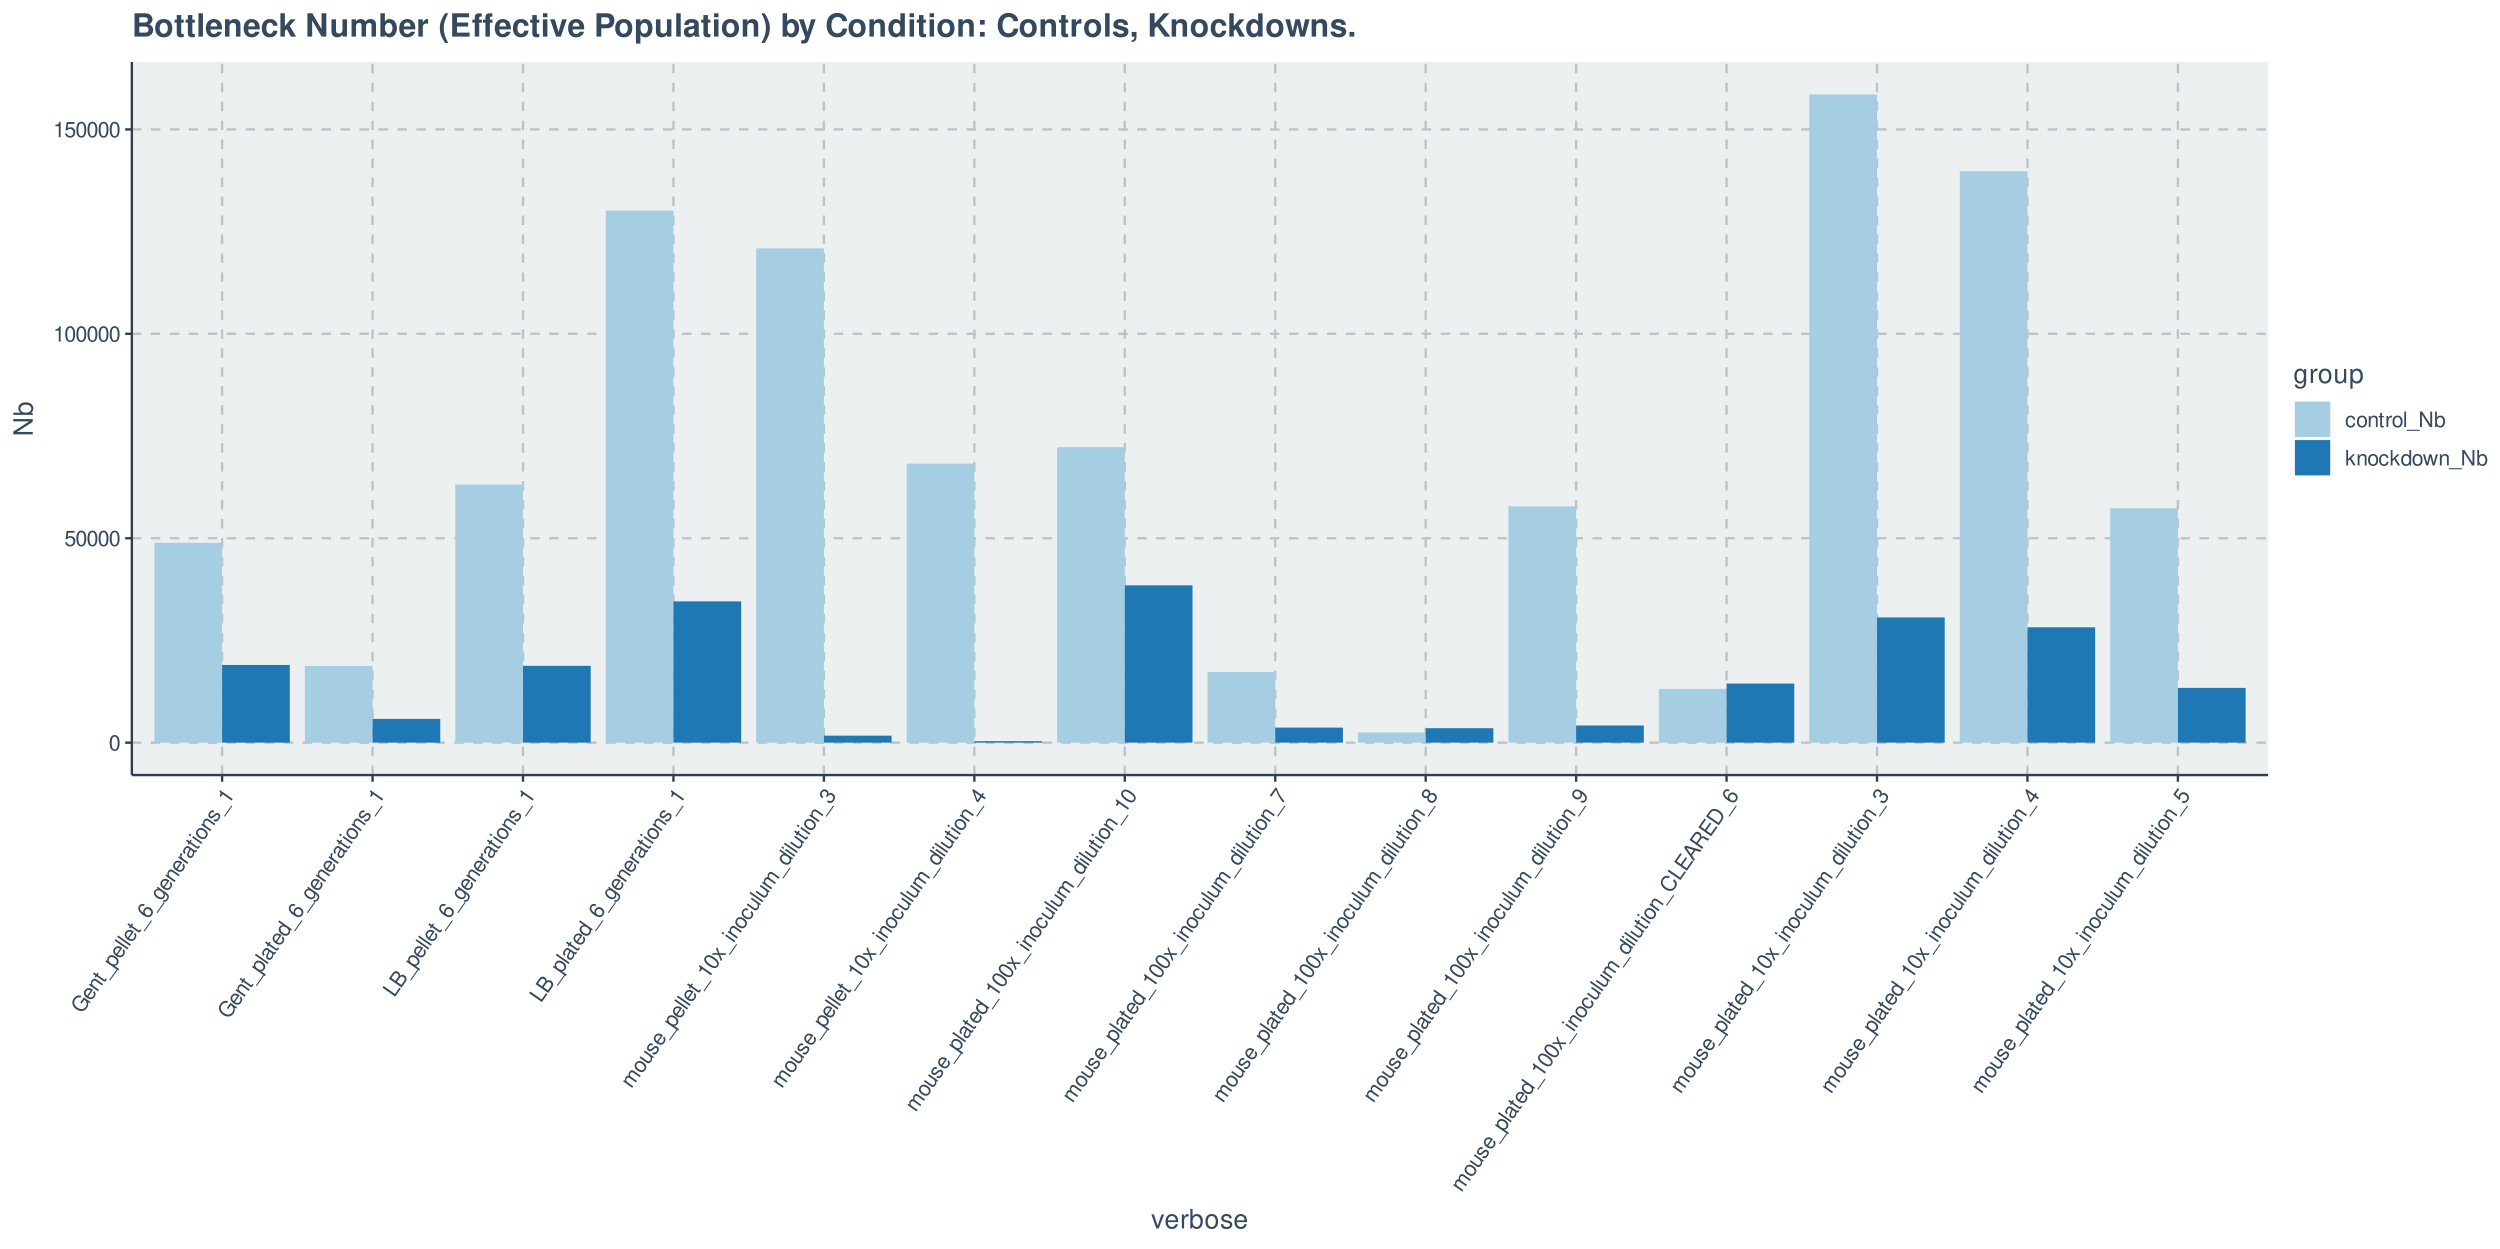 <?xml version="1.0" encoding="UTF-8"?>
<svg xmlns="http://www.w3.org/2000/svg" xmlns:xlink="http://www.w3.org/1999/xlink" width="1125pt" height="562pt" viewBox="0 0 1125 562" version="1.1">
<defs>
<g>
<symbol overflow="visible" id="glyph0-0">
<path style="stroke:none;" d=""/>
</symbol>
<symbol overflow="visible" id="glyph0-1">
<path style="stroke:none;" d="M 2.641 -6.938 C 2 -6.938 1.422 -6.656 1.078 -6.172 C 0.641 -5.562 0.406 -4.641 0.406 -3.359 C 0.406 -1.016 1.188 0.219 2.641 0.219 C 4.078 0.219 4.859 -1.016 4.859 -3.297 C 4.859 -4.641 4.656 -5.547 4.203 -6.172 C 3.844 -6.656 3.281 -6.938 2.641 -6.938 Z M 2.641 -6.188 C 3.547 -6.188 4 -5.25 4 -3.375 C 4 -1.406 3.562 -0.484 2.625 -0.484 C 1.734 -0.484 1.281 -1.438 1.281 -3.344 C 1.281 -5.25 1.734 -6.188 2.641 -6.188 Z M 2.641 -6.188 "/>
</symbol>
<symbol overflow="visible" id="glyph0-2">
<path style="stroke:none;" d="M 4.562 -6.797 L 1.062 -6.797 L 0.547 -3.094 L 1.328 -3.094 C 1.719 -3.562 2.047 -3.734 2.578 -3.734 C 3.484 -3.734 4.062 -3.109 4.062 -2.094 C 4.062 -1.125 3.484 -0.531 2.578 -0.531 C 1.828 -0.531 1.375 -0.906 1.188 -1.672 L 0.328 -1.672 C 0.453 -1.109 0.547 -0.844 0.75 -0.594 C 1.125 -0.078 1.828 0.219 2.594 0.219 C 3.969 0.219 4.922 -0.781 4.922 -2.219 C 4.922 -3.562 4.031 -4.484 2.719 -4.484 C 2.25 -4.484 1.859 -4.359 1.469 -4.062 L 1.734 -5.969 L 4.562 -5.969 Z M 4.562 -6.797 "/>
</symbol>
<symbol overflow="visible" id="glyph0-3">
<path style="stroke:none;" d="M 2.484 -4.938 L 2.484 0 L 3.328 0 L 3.328 -6.938 L 2.766 -6.938 C 2.469 -5.875 2.281 -5.734 0.984 -5.562 L 0.984 -4.938 Z M 2.484 -4.938 "/>
</symbol>
<symbol overflow="visible" id="glyph0-4">
<path style="stroke:none;" d="M 4.516 -3.344 C 4.484 -3.828 4.375 -4.141 4.188 -4.422 C 3.844 -4.891 3.234 -5.172 2.531 -5.172 C 1.172 -5.172 0.297 -4.094 0.297 -2.422 C 0.297 -0.812 1.156 0.219 2.516 0.219 C 3.719 0.219 4.484 -0.5 4.578 -1.734 L 3.766 -1.734 C 3.641 -0.922 3.219 -0.516 2.547 -0.516 C 1.656 -0.516 1.125 -1.234 1.125 -2.422 C 1.125 -3.688 1.656 -4.438 2.516 -4.438 C 3.188 -4.438 3.609 -4.031 3.719 -3.344 Z M 4.516 -3.344 "/>
</symbol>
<symbol overflow="visible" id="glyph0-5">
<path style="stroke:none;" d="M 2.609 -5.172 C 1.188 -5.172 0.344 -4.156 0.344 -2.469 C 0.344 -0.781 1.188 0.219 2.625 0.219 C 4.031 0.219 4.891 -0.781 4.891 -2.438 C 4.891 -4.188 4.062 -5.172 2.609 -5.172 Z M 2.625 -4.438 C 3.516 -4.438 4.062 -3.688 4.062 -2.453 C 4.062 -1.25 3.5 -0.516 2.625 -0.516 C 1.734 -0.516 1.188 -1.25 1.188 -2.469 C 1.188 -3.688 1.734 -4.438 2.625 -4.438 Z M 2.625 -4.438 "/>
</symbol>
<symbol overflow="visible" id="glyph0-6">
<path style="stroke:none;" d="M 0.672 -5.031 L 0.672 0 L 1.484 0 L 1.484 -2.766 C 1.484 -3.797 2.016 -4.469 2.844 -4.469 C 3.469 -4.469 3.875 -4.094 3.875 -3.484 L 3.875 0 L 4.672 0 L 4.672 -3.797 C 4.672 -4.641 4.047 -5.172 3.078 -5.172 C 2.328 -5.172 1.859 -4.891 1.406 -4.188 L 1.406 -5.031 Z M 0.672 -5.031 "/>
</symbol>
<symbol overflow="visible" id="glyph0-7">
<path style="stroke:none;" d="M 2.438 -5.031 L 1.609 -5.031 L 1.609 -6.406 L 0.812 -6.406 L 0.812 -5.031 L 0.141 -5.031 L 0.141 -4.375 L 0.812 -4.375 L 0.812 -0.578 C 0.812 -0.062 1.156 0.219 1.781 0.219 C 2 0.219 2.172 0.203 2.438 0.156 L 2.438 -0.516 C 2.328 -0.484 2.219 -0.484 2.047 -0.484 C 1.703 -0.484 1.609 -0.578 1.609 -0.938 L 1.609 -4.375 L 2.438 -4.375 Z M 2.438 -5.031 "/>
</symbol>
<symbol overflow="visible" id="glyph0-8">
<path style="stroke:none;" d="M 0.656 -5.031 L 0.656 0 L 1.469 0 L 1.469 -2.609 C 1.484 -3.812 1.969 -4.359 3.078 -4.328 L 3.078 -5.141 C 2.938 -5.156 2.875 -5.172 2.766 -5.172 C 2.25 -5.172 1.859 -4.859 1.406 -4.109 L 1.406 -5.031 Z M 0.656 -5.031 "/>
</symbol>
<symbol overflow="visible" id="glyph0-9">
<path style="stroke:none;" d="M 1.453 -7 L 0.656 -7 L 0.656 0 L 1.453 0 Z M 1.453 -7 "/>
</symbol>
<symbol overflow="visible" id="glyph0-10">
<path style="stroke:none;" d="M 5.547 1.203 L -0.219 1.203 L -0.219 1.688 L 5.547 1.688 Z M 5.547 1.203 "/>
</symbol>
<symbol overflow="visible" id="glyph0-11">
<path style="stroke:none;" d="M 6.203 -7 L 5.359 -7 L 5.359 -1.281 L 1.703 -7 L 0.734 -7 L 0.734 0 L 1.578 0 L 1.578 -5.672 L 5.188 0 L 6.203 0 Z M 6.203 -7 "/>
</symbol>
<symbol overflow="visible" id="glyph0-12">
<path style="stroke:none;" d="M 0.516 -7 L 0.516 0 L 1.234 0 L 1.234 -0.641 C 1.625 -0.062 2.125 0.219 2.828 0.219 C 4.156 0.219 5.016 -0.859 5.016 -2.531 C 5.016 -4.156 4.203 -5.172 2.875 -5.172 C 2.172 -5.172 1.688 -4.906 1.312 -4.344 L 1.312 -7 Z M 2.719 -4.422 C 3.609 -4.422 4.188 -3.641 4.188 -2.453 C 4.188 -1.312 3.594 -0.531 2.719 -0.531 C 1.859 -0.531 1.312 -1.297 1.312 -2.469 C 1.312 -3.656 1.859 -4.422 2.719 -4.422 Z M 2.719 -4.422 "/>
</symbol>
<symbol overflow="visible" id="glyph0-13">
<path style="stroke:none;" d="M 1.359 -7 L 0.562 -7 L 0.562 0 L 1.359 0 L 1.359 -1.953 L 2.125 -2.719 L 3.828 0 L 4.812 0 L 2.766 -3.297 L 4.516 -5.031 L 3.484 -5.031 L 1.359 -2.891 Z M 1.359 -7 "/>
</symbol>
<symbol overflow="visible" id="glyph0-14">
<path style="stroke:none;" d="M 4.75 -7 L 3.953 -7 L 3.953 -4.391 C 3.609 -4.906 3.078 -5.172 2.406 -5.172 C 1.109 -5.172 0.25 -4.125 0.25 -2.516 C 0.25 -0.828 1.078 0.219 2.438 0.219 C 3.125 0.219 3.609 -0.031 4.031 -0.656 L 4.031 0 L 4.75 0 Z M 2.547 -4.422 C 3.406 -4.422 3.953 -3.672 3.953 -2.453 C 3.953 -1.297 3.391 -0.531 2.547 -0.531 C 1.672 -0.531 1.078 -1.312 1.078 -2.469 C 1.078 -3.641 1.672 -4.422 2.547 -4.422 Z M 2.547 -4.422 "/>
</symbol>
<symbol overflow="visible" id="glyph0-15">
<path style="stroke:none;" d="M 5.312 0 L 6.797 -5.031 L 5.891 -5.031 L 4.891 -1.109 L 3.906 -5.031 L 2.922 -5.031 L 1.969 -1.109 L 0.938 -5.031 L 0.062 -5.031 L 1.516 0 L 2.422 0 L 3.391 -3.938 L 4.406 0 Z M 5.312 0 "/>
</symbol>
<symbol overflow="visible" id="glyph1-0">
<path style="stroke:none;" d=""/>
</symbol>
<symbol overflow="visible" id="glyph1-1">
<path style="stroke:none;" d="M 0.875 -7.672 L -0.781 -5.297 L -0.141 -4.859 L 1.078 -6.594 L 1.219 -6.484 C 2.25 -5.766 2.469 -4.5 1.734 -3.453 C 1.328 -2.875 0.75 -2.484 0.125 -2.406 C -0.531 -2.328 -1.391 -2.578 -2.094 -3.062 C -3.5 -4.047 -3.875 -5.5 -3.031 -6.703 C -2.422 -7.578 -1.516 -7.906 -0.672 -7.547 L -0.156 -8.281 C -1.453 -8.891 -2.75 -8.484 -3.656 -7.172 C -4.156 -6.469 -4.359 -5.781 -4.297 -5.062 C -4.219 -4.031 -3.609 -3.031 -2.562 -2.312 C -0.812 -1.078 1.172 -1.297 2.25 -2.844 C 2.797 -3.625 2.953 -4.438 2.719 -5.438 L 3.609 -5.094 L 3.922 -5.547 Z M 0.875 -7.672 "/>
</symbol>
<symbol overflow="visible" id="glyph1-2">
<path style="stroke:none;" d="M 0.984 -5.328 C 0.359 -5.766 -0.062 -5.969 -0.453 -6.062 C -1.312 -6.266 -2.156 -5.938 -2.688 -5.172 C -3.5 -4.016 -3.141 -2.672 -1.797 -1.719 C -0.422 -0.766 0.891 -0.906 1.703 -2.062 C 2.359 -3 2.281 -4.031 1.516 -4.812 L 1.047 -4.172 C 1.469 -3.609 1.5 -3.031 1.125 -2.516 C 0.828 -2.094 0.391 -1.875 -0.109 -1.891 C -0.438 -1.891 -0.734 -2.016 -1.141 -2.297 Z M -1.672 -2.672 C -2.391 -3.281 -2.562 -4.078 -2.109 -4.734 C -1.641 -5.406 -0.781 -5.5 -0.047 -4.984 Z M -1.672 -2.672 "/>
</symbol>
<symbol overflow="visible" id="glyph1-3">
<path style="stroke:none;" d="M -3.734 -3.438 L 0.391 -0.547 L 0.844 -1.219 L -1.422 -2.812 C -2.266 -3.391 -2.5 -4.219 -2.031 -4.891 C -1.672 -5.406 -1.141 -5.516 -0.641 -5.172 L 2.219 -3.172 L 2.672 -3.828 L -0.438 -6 C -1.125 -6.484 -1.906 -6.281 -2.469 -5.484 C -2.906 -4.875 -2.938 -4.328 -2.625 -3.562 L -3.312 -4.047 Z M -3.734 -3.438 "/>
</symbol>
<symbol overflow="visible" id="glyph1-4">
<path style="stroke:none;" d="M -2.734 -4.891 L -3.203 -4.203 L -4.328 -4.984 L -4.781 -4.344 L -3.656 -3.562 L -4.047 -3 L -3.5 -2.625 L -3.109 -3.188 L 0 -1 C 0.422 -0.703 0.828 -0.828 1.188 -1.328 C 1.312 -1.516 1.422 -1.672 1.516 -1.906 L 0.969 -2.297 C 0.938 -2.188 0.875 -2.094 0.781 -1.953 C 0.594 -1.672 0.453 -1.641 0.156 -1.844 L -2.656 -3.828 L -2.188 -4.516 Z M -2.734 -4.891 "/>
</symbol>
<symbol overflow="visible" id="glyph1-5">
<path style="stroke:none;" d="M 4.172 -3.859 L 0.859 0.859 L 1.25 1.141 L 4.562 -3.578 Z M 4.172 -3.859 "/>
</symbol>
<symbol overflow="visible" id="glyph1-6">
<path style="stroke:none;" d="M 2.016 0.781 L 2.484 0.109 L 0.328 -1.406 C 0.984 -1.453 1.438 -1.688 1.828 -2.234 C 2.562 -3.297 2.203 -4.578 0.891 -5.5 C -0.484 -6.469 -1.828 -6.406 -2.594 -5.312 C -2.984 -4.75 -3.047 -4.109 -2.781 -3.484 L -3.406 -3.922 L -3.828 -3.312 Z M -2.062 -4.766 C -1.562 -5.484 -0.578 -5.531 0.391 -4.844 C 1.328 -4.188 1.625 -3.25 1.125 -2.547 C 0.641 -1.844 -0.297 -1.844 -1.25 -2.516 C -2.234 -3.188 -2.547 -4.062 -2.062 -4.766 Z M -2.062 -4.766 "/>
</symbol>
<symbol overflow="visible" id="glyph1-7">
<path style="stroke:none;" d="M -4.906 -5.203 L -5.359 -4.547 L 0.375 -0.531 L 0.828 -1.188 Z M -4.906 -5.203 "/>
</symbol>
<symbol overflow="visible" id="glyph1-8">
<path style="stroke:none;" d="M -1.453 -6.859 C -2.484 -7.375 -3.453 -7.172 -4.062 -6.312 C -4.484 -5.703 -4.578 -4.938 -4.281 -4.266 C -3.969 -3.5 -3.391 -2.859 -2.359 -2.141 C -1.406 -1.469 -0.703 -1.188 0.031 -1.188 C 0.719 -1.156 1.297 -1.469 1.719 -2.094 C 2.453 -3.141 2.219 -4.469 1.109 -5.234 C 0.062 -5.969 -1.172 -5.781 -1.875 -4.781 C -2.25 -4.234 -2.359 -3.656 -2.141 -3.062 C -3.547 -4.047 -4.016 -5.047 -3.453 -5.844 C -3.125 -6.328 -2.578 -6.438 -1.938 -6.156 Z M -1.328 -4.266 C -0.859 -4.938 -0.094 -5.016 0.672 -4.5 C 1.375 -3.984 1.562 -3.172 1.109 -2.531 C 0.672 -1.891 -0.203 -1.781 -0.938 -2.281 C -1.641 -2.781 -1.797 -3.594 -1.328 -4.266 Z M -1.328 -4.266 "/>
</symbol>
<symbol overflow="visible" id="glyph1-9">
<path style="stroke:none;" d="M -1.906 -6.062 L -1.297 -5.641 C -2.031 -5.656 -2.5 -5.453 -2.859 -4.922 C -3.547 -3.938 -3.109 -2.578 -1.797 -1.656 C -1.109 -1.172 -0.484 -1 0.188 -1.062 C 0.75 -1.109 1.219 -1.375 1.516 -1.797 C 1.859 -2.281 1.906 -2.797 1.609 -3.5 L 1.828 -3.344 C 2.922 -2.578 3.141 -1.984 2.562 -1.172 C 2.172 -0.625 1.75 -0.484 1.219 -0.75 L 0.75 -0.078 C 1.562 0.391 2.469 0.125 3.094 -0.766 C 3.516 -1.375 3.672 -2.016 3.531 -2.531 C 3.375 -3.094 2.938 -3.578 1.969 -4.25 L -1.484 -6.672 Z M -2.219 -4.562 C -1.734 -5.266 -0.875 -5.25 0.156 -4.516 C 1.156 -3.812 1.484 -3.016 1 -2.312 C 0.531 -1.656 -0.344 -1.656 -1.344 -2.375 C -2.359 -3.078 -2.688 -3.906 -2.219 -4.562 Z M -2.219 -4.562 "/>
</symbol>
<symbol overflow="visible" id="glyph1-10">
<path style="stroke:none;" d="M -3.75 -3.422 L 0.375 -0.531 L 0.844 -1.203 L -1.297 -2.703 C -2.281 -3.406 -2.453 -4.109 -1.781 -5 L -2.438 -5.469 C -2.531 -5.359 -2.578 -5.328 -2.641 -5.234 C -2.938 -4.812 -2.922 -4.297 -2.547 -3.516 L -3.312 -4.047 Z M -3.75 -3.422 "/>
</symbol>
<symbol overflow="visible" id="glyph1-11">
<path style="stroke:none;" d="M 2.547 -4.469 C 2.516 -4.406 2.5 -4.375 2.469 -4.328 C 2.312 -4.109 2.109 -4.062 1.906 -4.203 L -0.516 -5.891 C -1.25 -6.406 -2.016 -6.141 -2.719 -5.125 C -3.141 -4.531 -3.312 -3.922 -3.188 -3.422 C -3.125 -3.078 -2.922 -2.844 -2.547 -2.547 L -2.094 -3.203 C -2.547 -3.625 -2.578 -4.062 -2.141 -4.688 C -1.719 -5.281 -1.266 -5.453 -0.875 -5.172 L -0.703 -5.047 C -0.422 -4.844 -0.422 -4.625 -0.734 -4.047 C -1.25 -3.047 -1.312 -2.875 -1.406 -2.547 C -1.531 -1.938 -1.344 -1.438 -0.797 -1.047 C -0.062 -0.531 0.766 -0.719 1.344 -1.547 C 1.719 -2.078 1.828 -2.609 1.734 -3.375 C 2.188 -3.125 2.5 -3.203 2.797 -3.625 C 2.906 -3.781 2.953 -3.875 3.047 -4.125 Z M 0.844 -3.969 C 1.062 -3.812 1.141 -3.656 1.203 -3.328 C 1.25 -2.906 1.156 -2.5 0.875 -2.094 C 0.531 -1.594 0.062 -1.469 -0.344 -1.75 C -0.781 -2.062 -0.797 -2.484 -0.391 -3.281 C -0.016 -4.031 0.047 -4.203 0.109 -4.484 Z M 0.844 -3.969 "/>
</symbol>
<symbol overflow="visible" id="glyph1-12">
<path style="stroke:none;" d="M -3.297 -4.062 L -3.75 -3.422 L 0.375 -0.531 L 0.828 -1.172 Z M -4.906 -5.188 L -5.359 -4.547 L -4.531 -3.969 L -4.078 -4.609 Z M -4.906 -5.188 "/>
</symbol>
<symbol overflow="visible" id="glyph1-13">
<path style="stroke:none;" d="M -2.734 -5.109 C -3.547 -3.938 -3.203 -2.672 -1.812 -1.703 C -0.438 -0.734 0.859 -0.844 1.672 -2.031 C 2.484 -3.172 2.172 -4.453 0.812 -5.391 C -0.625 -6.406 -1.906 -6.297 -2.734 -5.109 Z M -2.141 -4.703 C -1.625 -5.422 -0.688 -5.438 0.312 -4.734 C 1.297 -4.047 1.578 -3.156 1.078 -2.453 C 0.578 -1.719 -0.344 -1.688 -1.328 -2.391 C -2.328 -3.078 -2.641 -3.969 -2.141 -4.703 Z M -2.141 -4.703 "/>
</symbol>
<symbol overflow="visible" id="glyph1-14">
<path style="stroke:none;" d="M -0.562 -5.516 C -1.375 -6.078 -2.203 -5.875 -2.875 -4.922 C -3.547 -3.953 -3.469 -2.984 -2.719 -2.469 C -2.062 -2 -1.516 -2.125 -0.625 -2.922 L -0.031 -3.438 C 0.391 -3.812 0.672 -3.875 0.969 -3.672 C 1.375 -3.391 1.359 -2.828 0.953 -2.25 C 0.703 -1.906 0.391 -1.688 0.109 -1.656 C -0.078 -1.625 -0.234 -1.656 -0.562 -1.812 L -1.047 -1.125 C -0.062 -0.484 0.75 -0.703 1.5 -1.781 C 2.234 -2.812 2.203 -3.844 1.406 -4.391 C 0.797 -4.828 0.203 -4.719 -0.547 -4.031 L -1.156 -3.5 C -1.656 -3.062 -1.984 -2.953 -2.266 -3.156 C -2.656 -3.422 -2.656 -3.938 -2.297 -4.469 C -1.922 -5 -1.484 -5.125 -1.047 -4.828 Z M -0.562 -5.516 "/>
</symbol>
<symbol overflow="visible" id="glyph1-15">
<path style="stroke:none;" d="M -2.625 -4.859 L 1.422 -2.031 L 1.906 -2.719 L -3.781 -6.703 L -4.094 -6.25 C -3.391 -5.391 -3.391 -5.156 -4 -4 L -3.484 -3.641 Z M -2.625 -4.859 "/>
</symbol>
<symbol overflow="visible" id="glyph1-16">
<path style="stroke:none;" d="M -3.016 -7.906 L -3.469 -7.25 L -1.328 -5.75 C -1.953 -5.766 -2.469 -5.484 -2.859 -4.938 C -3.594 -3.875 -3.234 -2.562 -1.922 -1.641 C -0.531 -0.672 0.797 -0.766 1.562 -1.875 C 1.969 -2.438 2.031 -2.969 1.781 -3.672 L 2.312 -3.297 L 2.719 -3.891 Z M -2.172 -4.625 C -1.672 -5.328 -0.734 -5.344 0.25 -4.641 C 1.203 -3.984 1.5 -3.094 1.016 -2.406 C 0.516 -1.688 -0.453 -1.641 -1.391 -2.312 C -2.359 -2.984 -2.672 -3.906 -2.172 -4.625 Z M -2.172 -4.625 "/>
</symbol>
<symbol overflow="visible" id="glyph1-17">
<path style="stroke:none;" d="M -4.781 -5.375 L -5.297 -4.641 L 0.438 -0.625 L 2.938 -4.188 L 2.297 -4.641 L 0.312 -1.812 Z M -4.781 -5.375 "/>
</symbol>
<symbol overflow="visible" id="glyph1-18">
<path style="stroke:none;" d="M 0.438 -0.625 L 2.25 -3.219 C 2.625 -3.75 2.75 -4.25 2.656 -4.781 C 2.531 -5.281 2.25 -5.734 1.797 -6.047 C 1.109 -6.531 0.469 -6.5 -0.312 -5.969 C -0.203 -6.656 -0.438 -7.219 -1.031 -7.641 C -1.453 -7.922 -1.922 -8.047 -2.391 -7.922 C -2.891 -7.797 -3.281 -7.516 -3.672 -6.953 L -5.297 -4.641 Z M -2.312 -3.641 L -4.125 -4.922 L -3.141 -6.328 C -2.859 -6.734 -2.641 -6.922 -2.359 -7.016 C -2.062 -7.109 -1.75 -7.062 -1.422 -6.844 C -1.109 -6.625 -0.969 -6.328 -0.953 -6.016 C -0.922 -5.734 -1.047 -5.453 -1.328 -5.047 Z M 0.312 -1.812 L -1.656 -3.188 L -0.406 -4.969 C 0.031 -5.609 0.656 -5.734 1.281 -5.297 C 1.891 -4.859 2 -4.234 1.562 -3.594 Z M 0.312 -1.812 "/>
</symbol>
<symbol overflow="visible" id="glyph1-19">
<path style="stroke:none;" d="M -3.734 -3.438 L 0.391 -0.547 L 0.844 -1.219 L -1.734 -3.031 C -2.344 -3.453 -2.516 -4.203 -2.125 -4.734 C -1.797 -5.219 -1.297 -5.297 -0.781 -4.922 L 2.062 -2.938 L 2.516 -3.594 L -0.062 -5.406 C -0.672 -5.828 -0.828 -6.594 -0.453 -7.125 C -0.125 -7.609 0.375 -7.672 0.891 -7.312 L 3.734 -5.328 L 4.188 -5.984 L 1.109 -8.141 C 0.359 -8.656 -0.344 -8.531 -0.875 -7.766 C -1.266 -7.219 -1.312 -6.766 -1.141 -6.062 C -1.75 -6.125 -2.172 -5.922 -2.547 -5.391 C -2.922 -4.844 -2.984 -4.328 -2.719 -3.625 L -3.312 -4.047 Z M -3.734 -3.438 "/>
</symbol>
<symbol overflow="visible" id="glyph1-20">
<path style="stroke:none;" d="M 2.656 -3.781 L -1.469 -6.672 L -1.922 -6.031 L 0.422 -4.391 C 1.25 -3.797 1.5 -2.984 1.016 -2.297 C 0.656 -1.781 0.109 -1.672 -0.391 -2.016 L -3.312 -4.062 L -3.766 -3.406 L -0.594 -1.172 C 0.109 -0.688 0.891 -0.906 1.438 -1.688 C 1.875 -2.312 1.938 -2.828 1.656 -3.609 L 2.234 -3.203 Z M 2.656 -3.781 "/>
</symbol>
<symbol overflow="visible" id="glyph1-21">
<path style="stroke:none;" d="M -4.172 -6.141 C -4.547 -5.625 -4.641 -4.984 -4.438 -4.438 C -4.188 -3.719 -3.562 -2.984 -2.516 -2.25 C -0.594 -0.906 0.859 -0.844 1.688 -2.031 C 2.516 -3.219 1.953 -4.562 0.078 -5.875 C -1.016 -6.641 -1.875 -7 -2.656 -6.984 C -3.25 -6.969 -3.812 -6.672 -4.172 -6.141 Z M -3.547 -5.703 C -3.031 -6.453 -2 -6.297 -0.469 -5.219 C 1.141 -4.094 1.656 -3.203 1.109 -2.438 C 0.609 -1.703 -0.438 -1.875 -2 -2.969 C -3.562 -4.062 -4.062 -4.969 -3.547 -5.703 Z M -3.547 -5.703 "/>
</symbol>
<symbol overflow="visible" id="glyph1-22">
<path style="stroke:none;" d="M -0.516 -3.781 L -1.547 -6.562 L -2.062 -5.828 L -1.266 -3.797 L -3.453 -3.844 L -3.969 -3.109 L -0.984 -3.062 L 0.094 -0.125 L 0.625 -0.891 L -0.234 -3.031 L 2.062 -2.953 L 2.594 -3.719 Z M -0.516 -3.781 "/>
</symbol>
<symbol overflow="visible" id="glyph1-23">
<path style="stroke:none;" d="M -0.141 -5.625 C -0.562 -5.875 -0.875 -5.953 -1.219 -5.969 C -1.797 -5.969 -2.375 -5.625 -2.781 -5.047 C -3.562 -3.922 -3.188 -2.594 -1.812 -1.641 C -0.5 -0.719 0.828 -0.828 1.609 -1.938 C 2.312 -2.922 2.172 -3.953 1.203 -4.75 L 0.734 -4.078 C 1.344 -3.516 1.422 -2.938 1.031 -2.391 C 0.531 -1.656 -0.375 -1.625 -1.344 -2.312 C -2.375 -3.031 -2.688 -3.906 -2.203 -4.609 C -1.812 -5.156 -1.234 -5.266 -0.594 -4.969 Z M -0.141 -5.625 "/>
</symbol>
<symbol overflow="visible" id="glyph1-24">
<path style="stroke:none;" d="M -1.391 -3.562 L -1.344 -3.641 L -1.125 -3.938 C -0.609 -4.688 0.016 -4.859 0.703 -4.375 C 1.406 -3.875 1.547 -3.156 1.047 -2.438 C 0.516 -1.672 -0.125 -1.562 -1 -2.109 L -1.484 -1.406 C -0.984 -1.109 -0.641 -0.984 -0.297 -0.953 C 0.453 -0.844 1.109 -1.203 1.625 -1.969 C 2.438 -3.109 2.266 -4.344 1.188 -5.094 C 0.469 -5.609 -0.109 -5.594 -0.812 -5.094 C -0.672 -5.766 -0.875 -6.297 -1.453 -6.703 C -2.422 -7.375 -3.469 -7.156 -4.203 -6.094 C -5 -4.969 -4.781 -3.938 -3.594 -3.078 L -3.109 -3.766 C -3.453 -4.016 -3.625 -4.172 -3.734 -4.391 C -3.953 -4.766 -3.891 -5.25 -3.594 -5.688 C -3.156 -6.297 -2.531 -6.406 -1.922 -5.984 C -1.531 -5.703 -1.391 -5.375 -1.453 -4.984 C -1.5 -4.734 -1.672 -4.469 -1.984 -3.969 Z M -1.391 -3.562 "/>
</symbol>
<symbol overflow="visible" id="glyph1-25">
<path style="stroke:none;" d="M 0.422 -3.531 L 1.797 -2.578 L 2.281 -3.266 L 0.906 -4.219 L 1.484 -5.031 L 0.859 -5.469 L 0.281 -4.656 L -3.406 -7.25 L -3.766 -6.734 L -1.953 -1.703 L -1.219 -1.172 Z M -0.203 -3.969 L -1.422 -2.203 L -2.703 -5.734 Z M -0.203 -3.969 "/>
</symbol>
<symbol overflow="visible" id="glyph1-26">
<path style="stroke:none;" d="M -2.703 -7.969 L -5.312 -4.25 L -4.641 -3.781 L -2.531 -6.781 C -1.562 -4.141 -0.781 -2.781 0.766 -1.094 L 1.266 -1.812 C -0.297 -3.375 -1.328 -5.156 -2.125 -7.578 Z M -2.703 -7.969 "/>
</symbol>
<symbol overflow="visible" id="glyph1-27">
<path style="stroke:none;" d="M -0.844 -5.172 C -0.797 -6 -0.953 -6.391 -1.469 -6.75 C -2.375 -7.391 -3.484 -7.141 -4.172 -6.141 C -4.859 -5.156 -4.719 -4.031 -3.828 -3.406 C -3.297 -3.031 -2.891 -3.016 -2.125 -3.328 C -2.25 -2.469 -2.016 -1.844 -1.375 -1.406 C -0.328 -0.672 0.906 -0.922 1.688 -2.031 C 2.453 -3.141 2.297 -4.406 1.25 -5.141 C 0.609 -5.578 -0.078 -5.594 -0.844 -5.172 Z M -3.547 -5.703 C -3.141 -6.297 -2.516 -6.422 -1.953 -6.031 C -1.422 -5.656 -1.344 -5.016 -1.75 -4.438 C -2.156 -3.859 -2.781 -3.719 -3.328 -4.094 C -3.875 -4.484 -3.953 -5.125 -3.547 -5.703 Z M -1.156 -4.031 C -0.672 -4.734 0.094 -4.891 0.766 -4.422 C 1.438 -3.953 1.562 -3.172 1.062 -2.469 C 0.594 -1.781 -0.188 -1.625 -0.859 -2.094 C -1.531 -2.562 -1.656 -3.328 -1.156 -4.031 Z M -1.156 -4.031 "/>
</symbol>
<symbol overflow="visible" id="glyph1-28">
<path style="stroke:none;" d="M -1 -1.328 C 0.016 -0.812 0.984 -1.031 1.562 -1.875 C 2 -2.484 2.109 -3.234 1.828 -3.938 C 1.5 -4.672 0.938 -5.312 -0.094 -6.031 C -1.047 -6.703 -1.766 -6.984 -2.516 -7.016 C -3.172 -7.031 -3.766 -6.719 -4.203 -6.109 C -4.938 -5.047 -4.688 -3.719 -3.578 -2.953 C -2.531 -2.219 -1.312 -2.422 -0.609 -3.422 C -0.234 -3.938 -0.141 -4.469 -0.328 -5.141 C 1.078 -4.125 1.547 -3.156 1 -2.359 C 0.656 -1.875 0.094 -1.734 -0.516 -2.016 Z M -3.594 -5.672 C -3.141 -6.328 -2.25 -6.422 -1.516 -5.906 C -0.828 -5.422 -0.672 -4.609 -1.156 -3.922 C -1.609 -3.25 -2.375 -3.172 -3.141 -3.703 C -3.859 -4.203 -4.047 -5.031 -3.594 -5.672 Z M -3.594 -5.672 "/>
</symbol>
<symbol overflow="visible" id="glyph1-29">
<path style="stroke:none;" d="M -0.312 -7.969 C -1.719 -8.625 -2.859 -8.328 -3.734 -7.078 C -4.266 -6.312 -4.453 -5.5 -4.281 -4.75 C -4.078 -3.859 -3.453 -2.984 -2.531 -2.344 C -1.594 -1.672 -0.578 -1.406 0.359 -1.547 C 1.125 -1.672 1.719 -2.094 2.234 -2.828 C 3.234 -4.234 3.031 -5.547 1.641 -6.781 L 1.109 -6.016 C 1.453 -5.688 1.656 -5.422 1.812 -5.141 C 2.109 -4.578 2.062 -3.906 1.625 -3.297 C 0.828 -2.156 -0.594 -2.062 -2.016 -3.078 C -3.5 -4.109 -3.938 -5.422 -3.156 -6.531 C -2.828 -6.984 -2.391 -7.328 -1.984 -7.422 C -1.656 -7.484 -1.328 -7.438 -0.828 -7.219 Z M -0.312 -7.969 "/>
</symbol>
<symbol overflow="visible" id="glyph1-30">
<path style="stroke:none;" d="M -1.609 -3.266 L 0.578 -6.391 L -0.062 -6.844 L -2.25 -3.719 L -4.078 -5 L -1.812 -8.234 L -2.469 -8.688 L -5.234 -4.719 L 0.5 -0.703 L 3.375 -4.812 L 2.734 -5.266 L 0.359 -1.891 Z M -1.609 -3.266 "/>
</symbol>
<symbol overflow="visible" id="glyph1-31">
<path style="stroke:none;" d="M 0.891 -4.922 L 3.016 -4.312 L 3.594 -5.125 L -3.547 -7.141 L -4.203 -6.188 L 0.094 -0.125 L 0.641 -0.906 L -0.656 -2.719 Z M 0.141 -5.141 L -1.141 -3.328 L -3.094 -6.094 Z M 0.141 -5.141 "/>
</symbol>
<symbol overflow="visible" id="glyph1-32">
<path style="stroke:none;" d="M -1.453 -3.188 L -0.125 -5.094 C 0.344 -5.734 0.844 -5.781 1.547 -5.297 L 2.062 -4.938 C 2.422 -4.688 2.812 -4.516 3.125 -4.453 L 3.734 -5.344 L 3.562 -5.469 C 3.172 -5.328 2.922 -5.406 2.172 -5.922 C 1.203 -6.578 0.828 -6.641 0.125 -6.188 C 0.234 -7.047 0.047 -7.594 -0.625 -8.062 C -1.609 -8.75 -2.578 -8.516 -3.375 -7.375 L -5.219 -4.75 L 0.516 -0.734 L 1.016 -1.453 Z M -2.094 -3.625 L -4.062 -5.016 L -2.812 -6.781 C -2.531 -7.203 -2.297 -7.391 -2.016 -7.469 C -1.734 -7.531 -1.391 -7.469 -1.062 -7.234 C -0.375 -6.75 -0.297 -6.172 -0.844 -5.391 Z M -2.094 -3.625 "/>
</symbol>
<symbol overflow="visible" id="glyph1-33">
<path style="stroke:none;" d="M 0.5 -0.703 L 2.031 -2.906 C 3.047 -4.359 2.578 -6.016 0.812 -7.25 C -0.969 -8.5 -2.672 -8.375 -3.703 -6.922 L -5.234 -4.719 Z M 0.359 -1.891 L -4.078 -5 L -3.141 -6.344 C -2.328 -7.484 -1.172 -7.531 0.297 -6.5 C 1.75 -5.484 2.109 -4.375 1.297 -3.234 Z M 0.359 -1.891 "/>
</symbol>
<symbol overflow="visible" id="glyph1-34">
<path style="stroke:none;" d="M -2.953 -7.625 L -4.953 -4.766 L -2.219 -2.234 L -1.766 -2.875 C -1.938 -3.453 -1.891 -3.812 -1.578 -4.25 C -1.062 -5 -0.219 -5.109 0.609 -4.531 C 1.406 -3.969 1.562 -3.172 1.047 -2.422 C 0.609 -1.812 0.031 -1.641 -0.688 -1.922 L -1.188 -1.219 C -0.641 -1.016 -0.375 -0.938 -0.047 -0.953 C 0.578 -0.969 1.219 -1.375 1.656 -2 C 2.453 -3.125 2.188 -4.484 1.016 -5.297 C -0.094 -6.078 -1.359 -5.875 -2.109 -4.812 C -2.375 -4.422 -2.516 -4.016 -2.484 -3.531 L -3.891 -4.844 L -2.281 -7.156 Z M -2.953 -7.625 "/>
</symbol>
<symbol overflow="visible" id="glyph2-0">
<path style="stroke:none;" d=""/>
</symbol>
<symbol overflow="visible" id="glyph2-1">
<path style="stroke:none;" d="M 3.422 0 L 5.828 -6.281 L 4.703 -6.281 L 2.922 -1.188 L 1.25 -6.281 L 0.125 -6.281 L 2.328 0 Z M 3.422 0 "/>
</symbol>
<symbol overflow="visible" id="glyph2-2">
<path style="stroke:none;" d="M 6.156 -2.812 C 6.156 -3.766 6.078 -4.344 5.906 -4.812 C 5.5 -5.844 4.531 -6.469 3.359 -6.469 C 1.609 -6.469 0.484 -5.141 0.484 -3.062 C 0.484 -0.984 1.562 0.281 3.344 0.281 C 4.781 0.281 5.766 -0.547 6.031 -1.906 L 5.016 -1.906 C 4.734 -1.078 4.172 -0.641 3.375 -0.641 C 2.734 -0.641 2.203 -0.938 1.859 -1.469 C 1.625 -1.828 1.531 -2.188 1.531 -2.812 Z M 1.547 -3.625 C 1.625 -4.781 2.344 -5.547 3.344 -5.547 C 4.375 -5.547 5.078 -4.75 5.078 -3.625 Z M 1.547 -3.625 "/>
</symbol>
<symbol overflow="visible" id="glyph2-3">
<path style="stroke:none;" d="M 0.828 -6.281 L 0.828 0 L 1.844 0 L 1.844 -3.266 C 1.844 -4.781 2.469 -5.453 3.859 -5.406 L 3.859 -6.438 C 3.688 -6.453 3.594 -6.469 3.469 -6.469 C 2.812 -6.469 2.328 -6.078 1.75 -5.141 L 1.75 -6.281 Z M 0.828 -6.281 "/>
</symbol>
<symbol overflow="visible" id="glyph2-4">
<path style="stroke:none;" d="M 0.641 -8.75 L 0.641 0 L 1.547 0 L 1.547 -0.797 C 2.031 -0.078 2.656 0.281 3.547 0.281 C 5.203 0.281 6.281 -1.078 6.281 -3.172 C 6.281 -5.203 5.25 -6.469 3.594 -6.469 C 2.719 -6.469 2.109 -6.141 1.641 -5.438 L 1.641 -8.75 Z M 3.391 -5.531 C 4.516 -5.531 5.234 -4.562 5.234 -3.062 C 5.234 -1.625 4.484 -0.656 3.391 -0.656 C 2.328 -0.656 1.641 -1.625 1.641 -3.094 C 1.641 -4.578 2.328 -5.531 3.391 -5.531 Z M 3.391 -5.531 "/>
</symbol>
<symbol overflow="visible" id="glyph2-5">
<path style="stroke:none;" d="M 3.266 -6.469 C 1.484 -6.469 0.438 -5.203 0.438 -3.094 C 0.438 -0.969 1.484 0.281 3.281 0.281 C 5.047 0.281 6.125 -0.984 6.125 -3.047 C 6.125 -5.234 5.094 -6.469 3.266 -6.469 Z M 3.281 -5.547 C 4.406 -5.547 5.078 -4.625 5.078 -3.062 C 5.078 -1.578 4.375 -0.641 3.281 -0.641 C 2.156 -0.641 1.469 -1.578 1.469 -3.094 C 1.469 -4.625 2.156 -5.547 3.281 -5.547 Z M 3.281 -5.547 "/>
</symbol>
<symbol overflow="visible" id="glyph2-6">
<path style="stroke:none;" d="M 5.25 -4.531 C 5.25 -5.766 4.422 -6.469 2.969 -6.469 C 1.516 -6.469 0.562 -5.719 0.562 -4.547 C 0.562 -3.562 1.062 -3.094 2.562 -2.734 L 3.484 -2.516 C 4.188 -2.344 4.469 -2.094 4.469 -1.641 C 4.469 -1.047 3.875 -0.641 3 -0.641 C 2.453 -0.641 2 -0.797 1.75 -1.062 C 1.594 -1.25 1.531 -1.422 1.469 -1.875 L 0.406 -1.875 C 0.453 -0.422 1.266 0.281 2.922 0.281 C 4.5 0.281 5.516 -0.5 5.516 -1.719 C 5.516 -2.656 4.984 -3.172 3.734 -3.469 L 2.766 -3.703 C 1.953 -3.891 1.609 -4.156 1.609 -4.594 C 1.609 -5.188 2.125 -5.547 2.938 -5.547 C 3.75 -5.547 4.172 -5.203 4.203 -4.531 Z M 5.25 -4.531 "/>
</symbol>
<symbol overflow="visible" id="glyph2-7">
<path style="stroke:none;" d="M 4.844 -6.281 L 4.844 -5.375 C 4.344 -6.125 3.797 -6.469 3 -6.469 C 1.469 -6.469 0.422 -5.047 0.422 -3.031 C 0.422 -1.984 0.672 -1.219 1.219 -0.578 C 1.688 -0.031 2.281 0.281 2.922 0.281 C 3.688 0.281 4.219 -0.062 4.75 -0.859 L 4.75 -0.531 C 4.75 1.156 4.281 1.781 3.031 1.781 C 2.188 1.781 1.734 1.438 1.641 0.719 L 0.625 0.719 C 0.719 1.891 1.641 2.609 3.016 2.609 C 3.938 2.609 4.703 2.312 5.109 1.812 C 5.594 1.219 5.766 0.438 5.766 -1.031 L 5.766 -6.281 Z M 3.094 -5.547 C 4.156 -5.547 4.75 -4.656 4.75 -3.062 C 4.75 -1.531 4.141 -0.641 3.094 -0.641 C 2.062 -0.641 1.469 -1.547 1.469 -3.094 C 1.469 -4.625 2.062 -5.547 3.094 -5.547 Z M 3.094 -5.547 "/>
</symbol>
<symbol overflow="visible" id="glyph2-8">
<path style="stroke:none;" d="M 5.781 0 L 5.781 -6.281 L 4.781 -6.281 L 4.781 -2.719 C 4.781 -1.438 4.109 -0.594 3.078 -0.594 C 2.281 -0.594 1.781 -1.078 1.781 -1.844 L 1.781 -6.281 L 0.781 -6.281 L 0.781 -1.438 C 0.781 -0.391 1.562 0.281 2.781 0.281 C 3.703 0.281 4.297 -0.047 4.891 -0.875 L 4.891 0 Z M 5.781 0 "/>
</symbol>
<symbol overflow="visible" id="glyph2-9">
<path style="stroke:none;" d="M 0.641 2.609 L 1.656 2.609 L 1.656 -0.656 C 2.188 -0.016 2.766 0.281 3.594 0.281 C 5.219 0.281 6.281 -1.031 6.281 -3.031 C 6.281 -5.141 5.25 -6.469 3.578 -6.469 C 2.719 -6.469 2.047 -6.078 1.578 -5.344 L 1.578 -6.281 L 0.641 -6.281 Z M 3.406 -5.531 C 4.516 -5.531 5.234 -4.562 5.234 -3.062 C 5.234 -1.625 4.5 -0.656 3.406 -0.656 C 2.344 -0.656 1.656 -1.625 1.656 -3.094 C 1.656 -4.578 2.344 -5.531 3.406 -5.531 Z M 3.406 -5.531 "/>
</symbol>
<symbol overflow="visible" id="glyph3-0">
<path style="stroke:none;" d=""/>
</symbol>
<symbol overflow="visible" id="glyph3-1">
<path style="stroke:none;" d="M -8.75 -7.75 L -8.75 -6.703 L -1.594 -6.703 L -8.75 -2.125 L -8.75 -0.906 L 0 -0.906 L 0 -1.969 L -7.094 -1.969 L 0 -6.484 L 0 -7.75 Z M -8.75 -7.75 "/>
</symbol>
<symbol overflow="visible" id="glyph3-2">
<path style="stroke:none;" d="M -8.75 -0.641 L 0 -0.641 L 0 -1.547 L -0.797 -1.547 C -0.078 -2.031 0.281 -2.656 0.281 -3.547 C 0.281 -5.203 -1.078 -6.281 -3.172 -6.281 C -5.203 -6.281 -6.469 -5.25 -6.469 -3.594 C -6.469 -2.719 -6.141 -2.109 -5.438 -1.641 L -8.75 -1.641 Z M -5.531 -3.391 C -5.531 -4.516 -4.562 -5.234 -3.062 -5.234 C -1.625 -5.234 -0.656 -4.484 -0.656 -3.391 C -0.656 -2.328 -1.625 -1.641 -3.094 -1.641 C -4.578 -1.641 -5.531 -2.328 -5.531 -3.391 Z M -5.531 -3.391 "/>
</symbol>
<symbol overflow="visible" id="glyph4-0">
<path style="stroke:none;" d=""/>
</symbol>
<symbol overflow="visible" id="glyph4-1">
<path style="stroke:none;" d="M 1.188 0 L 5.906 0 C 7.109 0 7.922 -0.234 8.562 -0.766 C 9.188 -1.297 9.594 -2.172 9.594 -3.031 C 9.594 -4.062 9.047 -4.891 7.844 -5.578 C 8.891 -6.234 9.297 -6.844 9.297 -7.734 C 9.297 -8.469 8.938 -9.219 8.344 -9.734 C 7.719 -10.266 6.984 -10.5 5.859 -10.5 L 1.188 -10.5 Z M 3.344 -8.703 L 5.688 -8.703 C 6.703 -8.703 7.219 -8.297 7.219 -7.516 C 7.219 -6.734 6.703 -6.328 5.688 -6.328 L 3.344 -6.328 Z M 3.344 -4.531 L 5.922 -4.531 C 6.969 -4.531 7.516 -4.062 7.516 -3.156 C 7.516 -2.266 6.969 -1.797 5.922 -1.797 L 3.344 -1.797 Z M 3.344 -4.531 "/>
</symbol>
<symbol overflow="visible" id="glyph4-2">
<path style="stroke:none;" d="M 4.344 -7.906 C 1.953 -7.906 0.5 -6.344 0.5 -3.781 C 0.5 -1.219 1.953 0.328 4.344 0.328 C 6.734 0.328 8.203 -1.219 8.203 -3.734 C 8.203 -6.375 6.766 -7.906 4.344 -7.906 Z M 4.344 -6.281 C 5.453 -6.281 6.188 -5.281 6.188 -3.766 C 6.188 -2.312 5.438 -1.297 4.344 -1.297 C 3.25 -1.297 2.516 -2.297 2.516 -3.781 C 2.516 -5.281 3.25 -6.281 4.344 -6.281 Z M 4.344 -6.281 "/>
</symbol>
<symbol overflow="visible" id="glyph4-3">
<path style="stroke:none;" d="M 4.344 -7.625 L 3.219 -7.625 L 3.219 -9.703 L 1.203 -9.703 L 1.203 -7.625 L 0.203 -7.625 L 0.203 -6.281 L 1.203 -6.281 L 1.203 -1.5 C 1.203 -0.281 1.844 0.328 3.172 0.328 C 3.625 0.328 3.969 0.281 4.344 0.172 L 4.344 -1.234 C 4.141 -1.203 4.031 -1.203 3.875 -1.203 C 3.344 -1.203 3.219 -1.359 3.219 -2.047 L 3.219 -6.281 L 4.344 -6.281 Z M 4.344 -7.625 "/>
</symbol>
<symbol overflow="visible" id="glyph4-4">
<path style="stroke:none;" d="M 2.984 -10.5 L 0.969 -10.5 L 0.969 0 L 2.984 0 Z M 2.984 -10.5 "/>
</symbol>
<symbol overflow="visible" id="glyph4-5">
<path style="stroke:none;" d="M 7.547 -3.25 C 7.562 -3.422 7.562 -3.5 7.562 -3.594 C 7.562 -4.375 7.453 -5.094 7.266 -5.641 C 6.734 -7.062 5.484 -7.906 3.922 -7.906 C 1.688 -7.906 0.312 -6.297 0.312 -3.688 C 0.312 -1.203 1.672 0.328 3.875 0.328 C 5.625 0.328 7.031 -0.641 7.484 -2.188 L 5.484 -2.188 C 5.25 -1.562 4.688 -1.203 3.953 -1.203 C 3.375 -1.203 2.906 -1.453 2.625 -1.891 C 2.438 -2.172 2.359 -2.516 2.328 -3.25 Z M 2.359 -4.594 C 2.5 -5.797 3 -6.375 3.891 -6.375 C 4.812 -6.375 5.359 -5.75 5.453 -4.594 Z M 2.359 -4.594 "/>
</symbol>
<symbol overflow="visible" id="glyph4-6">
<path style="stroke:none;" d="M 0.906 -7.781 L 0.906 0 L 2.922 0 L 2.922 -4.672 C 2.922 -5.594 3.562 -6.188 4.547 -6.188 C 5.422 -6.188 5.844 -5.719 5.844 -4.797 L 5.844 0 L 7.859 0 L 7.859 -5.219 C 7.859 -6.938 6.922 -7.906 5.266 -7.906 C 4.203 -7.906 3.5 -7.531 2.922 -6.656 L 2.922 -7.781 Z M 0.906 -7.781 "/>
</symbol>
<symbol overflow="visible" id="glyph4-7">
<path style="stroke:none;" d="M 7.516 -4.875 C 7.375 -6.766 6.125 -7.906 4.156 -7.906 C 1.828 -7.906 0.484 -6.375 0.484 -3.734 C 0.484 -1.172 1.828 0.328 4.141 0.328 C 6.016 0.328 7.328 -0.828 7.516 -2.688 L 5.594 -2.688 C 5.344 -1.688 4.938 -1.297 4.141 -1.297 C 3.109 -1.297 2.5 -2.203 2.5 -3.734 C 2.5 -4.484 2.656 -5.156 2.891 -5.625 C 3.125 -6.047 3.578 -6.281 4.156 -6.281 C 4.969 -6.281 5.359 -5.891 5.594 -4.875 Z M 7.516 -4.875 "/>
</symbol>
<symbol overflow="visible" id="glyph4-8">
<path style="stroke:none;" d="M 2.859 -4.75 L 2.859 -10.5 L 0.844 -10.5 L 0.844 0 L 2.859 0 L 2.859 -2.547 L 3.672 -3.422 L 5.531 0 L 7.891 0 L 5.062 -4.844 L 7.703 -7.781 L 5.422 -7.781 Z M 2.859 -4.75 "/>
</symbol>
<symbol overflow="visible" id="glyph4-9">
<path style="stroke:none;" d=""/>
</symbol>
<symbol overflow="visible" id="glyph4-10">
<path style="stroke:none;" d="M 7.359 0 L 9.516 0 L 9.516 -10.5 L 7.359 -10.5 L 7.359 -3.359 L 3.203 -10.5 L 0.984 -10.5 L 0.984 0 L 3.141 0 L 3.141 -7.266 Z M 7.359 0 "/>
</symbol>
<symbol overflow="visible" id="glyph4-11">
<path style="stroke:none;" d="M 7.797 0 L 7.797 -7.781 L 5.781 -7.781 L 5.781 -2.906 C 5.781 -1.984 5.141 -1.391 4.156 -1.391 C 3.281 -1.391 2.859 -1.844 2.859 -2.781 L 2.859 -7.781 L 0.828 -7.781 L 0.828 -2.359 C 0.828 -0.641 1.766 0.328 3.438 0.328 C 4.5 0.328 5.203 -0.047 5.781 -0.922 L 5.781 0 Z M 7.797 0 "/>
</symbol>
<symbol overflow="visible" id="glyph4-12">
<path style="stroke:none;" d="M 0.859 -7.781 L 0.859 0 L 2.875 0 L 2.875 -4.672 C 2.875 -5.641 3.406 -6.188 4.266 -6.188 C 4.938 -6.188 5.359 -5.812 5.359 -5.188 L 5.359 0 L 7.375 0 L 7.375 -4.672 C 7.375 -5.625 7.891 -6.188 8.766 -6.188 C 9.438 -6.188 9.859 -5.812 9.859 -5.188 L 9.859 0 L 11.875 0 L 11.875 -5.5 C 11.875 -7.016 10.953 -7.906 9.391 -7.906 C 8.406 -7.906 7.719 -7.562 7.109 -6.75 C 6.734 -7.484 5.969 -7.906 5 -7.906 C 4.109 -7.906 3.531 -7.625 2.859 -6.812 L 2.859 -7.781 Z M 0.859 -7.781 "/>
</symbol>
<symbol overflow="visible" id="glyph4-13">
<path style="stroke:none;" d="M 0.844 -10.5 L 0.844 0 L 2.859 0 L 2.859 -0.797 C 3.359 -0.031 4.031 0.328 5.016 0.328 C 6.875 0.328 8.281 -1.438 8.281 -3.781 C 8.281 -4.844 7.969 -5.906 7.453 -6.656 C 6.922 -7.422 5.969 -7.906 5.016 -7.906 C 4.031 -7.906 3.359 -7.547 2.859 -6.766 L 2.859 -10.5 Z M 4.562 -6.219 C 5.562 -6.219 6.266 -5.219 6.266 -3.781 C 6.266 -2.344 5.578 -1.359 4.562 -1.359 C 3.547 -1.359 2.859 -2.312 2.859 -3.812 C 2.859 -5.25 3.562 -6.219 4.562 -6.219 Z M 4.562 -6.219 "/>
</symbol>
<symbol overflow="visible" id="glyph4-14">
<path style="stroke:none;" d="M 0.906 -7.781 L 0.906 0 L 2.922 0 L 2.922 -4.141 C 2.922 -5.312 3.516 -5.906 4.703 -5.906 C 4.906 -5.906 5.062 -5.891 5.328 -5.844 L 5.328 -7.891 C 5.219 -7.906 5.172 -7.906 5.078 -7.906 C 4.156 -7.906 3.375 -7.297 2.922 -6.25 L 2.922 -7.781 Z M 0.906 -7.781 "/>
</symbol>
<symbol overflow="visible" id="glyph4-15">
<path style="stroke:none;" d="M 2.922 -10.5 C 1.266 -8 0.578 -6.031 0.578 -3.812 C 0.578 -1.578 1.266 0.375 2.922 2.875 L 4.359 2.875 C 2.828 -0.094 2.344 -1.688 2.344 -3.812 C 2.344 -5.938 2.844 -7.562 4.359 -10.5 Z M 2.922 -10.5 "/>
</symbol>
<symbol overflow="visible" id="glyph4-16">
<path style="stroke:none;" d="M 3.297 -4.531 L 8.328 -4.531 L 8.328 -6.328 L 3.297 -6.328 L 3.297 -8.703 L 8.734 -8.703 L 8.734 -10.5 L 1.141 -10.5 L 1.141 0 L 8.984 0 L 8.984 -1.797 L 3.297 -1.797 Z M 3.297 -4.531 "/>
</symbol>
<symbol overflow="visible" id="glyph4-17">
<path style="stroke:none;" d="M 4.516 -7.625 L 3.312 -7.625 L 3.312 -8.391 C 3.312 -8.781 3.484 -8.984 3.859 -8.984 C 4.047 -8.984 4.234 -8.969 4.438 -8.953 L 4.438 -10.453 C 4 -10.484 3.594 -10.5 3.281 -10.5 C 1.938 -10.5 1.297 -9.875 1.297 -8.562 L 1.297 -7.625 L 0.203 -7.625 L 0.203 -6.281 L 1.297 -6.281 L 1.297 0 L 3.312 0 L 3.312 -6.281 L 4.516 -6.281 Z M 9.312 -7.625 L 8.109 -7.625 L 8.109 -8.391 C 8.109 -8.781 8.281 -8.984 8.656 -8.984 C 8.844 -8.984 9.031 -8.969 9.234 -8.953 L 9.234 -10.453 C 8.797 -10.484 8.391 -10.5 8.078 -10.5 C 6.734 -10.5 6.094 -9.875 6.094 -8.562 L 6.094 -7.625 L 5 -7.625 L 5 -6.281 L 6.094 -6.281 L 6.094 0 L 8.109 0 L 8.109 -6.281 L 9.312 -6.281 Z M 9.312 -7.625 "/>
</symbol>
<symbol overflow="visible" id="glyph4-18">
<path style="stroke:none;" d="M 2.984 -7.781 L 0.969 -7.781 L 0.969 0 L 2.984 0 Z M 2.984 -10.5 L 0.969 -10.5 L 0.969 -8.703 L 2.984 -8.703 Z M 2.984 -10.5 "/>
</symbol>
<symbol overflow="visible" id="glyph4-19">
<path style="stroke:none;" d="M 5.047 0 L 7.719 -7.781 L 5.594 -7.781 L 4.016 -2.094 L 2.328 -7.781 L 0.203 -7.781 L 2.922 0 Z M 5.047 0 "/>
</symbol>
<symbol overflow="visible" id="glyph4-20">
<path style="stroke:none;" d="M 3.25 -3.75 L 5.953 -3.75 C 7.875 -3.75 9.125 -5.109 9.125 -7.25 C 9.125 -9.344 7.922 -10.5 5.734 -10.5 L 1.094 -10.5 L 1.094 0 L 3.25 0 Z M 3.25 -5.547 L 3.25 -8.703 L 5.266 -8.703 C 6.422 -8.703 6.953 -8.203 6.953 -7.125 C 6.953 -6.047 6.422 -5.547 5.266 -5.547 Z M 3.25 -5.547 "/>
</symbol>
<symbol overflow="visible" id="glyph4-21">
<path style="stroke:none;" d="M 2.859 -7.781 L 0.828 -7.781 L 0.828 3.141 L 2.859 3.141 L 2.859 -0.922 C 3.344 -0.062 4.031 0.344 5.016 0.344 C 6.891 0.344 8.266 -1.406 8.266 -3.781 C 8.266 -4.875 7.953 -5.969 7.438 -6.688 C 6.922 -7.422 5.953 -7.906 5.016 -7.906 C 4.031 -7.906 3.344 -7.484 2.859 -6.625 Z M 4.547 -6.219 C 5.578 -6.219 6.25 -5.25 6.25 -3.75 C 6.25 -2.312 5.562 -1.344 4.547 -1.344 C 3.531 -1.344 2.859 -2.312 2.859 -3.781 C 2.859 -5.25 3.531 -6.219 4.547 -6.219 Z M 4.547 -6.219 "/>
</symbol>
<symbol overflow="visible" id="glyph4-22">
<path style="stroke:none;" d="M 7.547 -0.25 C 7.203 -0.578 7.094 -0.812 7.094 -1.203 L 7.094 -5.516 C 7.094 -7.109 6 -7.906 3.906 -7.906 C 1.797 -7.906 0.703 -7.016 0.578 -5.219 L 2.516 -5.219 C 2.625 -6.016 2.953 -6.281 3.953 -6.281 C 4.719 -6.281 5.109 -6.016 5.109 -5.5 C 5.109 -5.25 4.984 -5.031 4.766 -4.891 C 4.5 -4.75 4.5 -4.75 3.5 -4.594 L 2.688 -4.453 C 1.156 -4.188 0.406 -3.406 0.406 -2 C 0.406 -0.609 1.344 0.328 2.766 0.328 C 3.625 0.328 4.406 -0.031 5.125 -0.781 C 5.125 -0.375 5.172 -0.234 5.359 0 L 7.547 0 Z M 5.109 -3.125 C 5.109 -1.953 4.531 -1.297 3.516 -1.297 C 2.844 -1.297 2.422 -1.656 2.422 -2.234 C 2.422 -2.844 2.734 -3.125 3.578 -3.297 L 4.266 -3.422 C 4.797 -3.531 4.891 -3.562 5.109 -3.672 Z M 5.109 -3.125 "/>
</symbol>
<symbol overflow="visible" id="glyph4-23">
<path style="stroke:none;" d="M 1.75 2.875 C 3.422 0.375 4.109 -1.578 4.109 -3.797 C 4.109 -6.031 3.422 -8 1.75 -10.5 L 0.312 -10.5 C 1.859 -7.531 2.328 -5.938 2.328 -3.797 C 2.328 -1.688 1.844 -0.062 0.312 2.875 Z M 1.75 2.875 "/>
</symbol>
<symbol overflow="visible" id="glyph4-24">
<path style="stroke:none;" d="M 5.672 -7.781 L 4.062 -2.125 L 2.344 -7.781 L 0.125 -7.781 L 3.031 0.312 C 3.031 1.125 2.516 1.672 1.766 1.672 C 1.609 1.672 1.484 1.641 1.234 1.578 L 1.234 3.094 C 1.547 3.141 1.719 3.156 1.953 3.156 C 2.484 3.156 3.047 3.047 3.422 2.906 C 3.969 2.672 4.219 2.359 4.547 1.422 L 7.75 -7.781 Z M 5.672 -7.781 "/>
</symbol>
<symbol overflow="visible" id="glyph4-25">
<path style="stroke:none;" d="M 9.828 -6.938 C 9.75 -7.844 9.562 -8.422 9.125 -9.016 C 8.312 -10.078 7.016 -10.672 5.453 -10.672 C 2.484 -10.672 0.641 -8.562 0.641 -5.156 C 0.641 -1.766 2.469 0.328 5.391 0.328 C 8.016 0.328 9.734 -1.188 9.875 -3.594 L 7.766 -3.594 C 7.625 -2.25 6.781 -1.484 5.453 -1.484 C 3.781 -1.484 2.797 -2.844 2.797 -5.125 C 2.797 -7.453 3.812 -8.828 5.516 -8.828 C 6.766 -8.828 7.484 -8.219 7.766 -6.938 Z M 9.828 -6.938 "/>
</symbol>
<symbol overflow="visible" id="glyph4-26">
<path style="stroke:none;" d="M 5.828 0 L 7.844 0 L 7.844 -10.5 L 5.828 -10.5 L 5.828 -6.766 C 5.328 -7.547 4.672 -7.906 3.688 -7.906 C 1.828 -7.906 0.422 -6.125 0.422 -3.781 C 0.422 -2.719 0.734 -1.656 1.25 -0.906 C 1.781 -0.141 2.734 0.328 3.688 0.328 C 4.672 0.328 5.328 -0.016 5.828 -0.797 Z M 4.141 -6.219 C 5.156 -6.219 5.828 -5.25 5.828 -3.75 C 5.828 -2.328 5.141 -1.359 4.141 -1.359 C 3.125 -1.359 2.438 -2.344 2.438 -3.781 C 2.438 -5.234 3.125 -6.219 4.141 -6.219 Z M 4.141 -6.219 "/>
</symbol>
<symbol overflow="visible" id="glyph4-27">
<path style="stroke:none;" d="M 3.781 -2.109 L 1.625 -2.109 L 1.625 0 L 3.781 0 Z M 3.781 -7.484 L 1.625 -7.484 L 1.625 -5.391 L 3.781 -5.391 Z M 3.781 -7.484 "/>
</symbol>
<symbol overflow="visible" id="glyph4-28">
<path style="stroke:none;" d="M 7.281 -5.266 C 7.25 -6.922 5.984 -7.906 3.891 -7.906 C 1.922 -7.906 0.688 -6.922 0.688 -5.312 C 0.688 -4.797 0.844 -4.344 1.125 -4.047 C 1.391 -3.781 1.641 -3.641 2.391 -3.406 L 4.797 -2.656 C 5.297 -2.5 5.469 -2.328 5.469 -2.016 C 5.469 -1.547 4.906 -1.25 3.969 -1.25 C 3.438 -1.25 3.047 -1.344 2.781 -1.531 C 2.562 -1.688 2.484 -1.844 2.391 -2.266 L 0.422 -2.266 C 0.469 -0.547 1.734 0.328 4.094 0.328 C 5.172 0.328 6 0.094 6.562 -0.359 C 7.141 -0.828 7.484 -1.547 7.484 -2.312 C 7.484 -3.312 6.984 -3.969 5.969 -4.266 L 3.422 -5 C 2.859 -5.172 2.703 -5.281 2.703 -5.609 C 2.703 -6.031 3.172 -6.328 3.875 -6.328 C 4.844 -6.328 5.312 -5.984 5.328 -5.266 Z M 7.281 -5.266 "/>
</symbol>
<symbol overflow="visible" id="glyph4-29">
<path style="stroke:none;" d="M 0.922 -2.109 L 0.922 0 L 2.156 0 C 2.188 0.984 1.781 1.547 0.922 1.703 L 0.922 2.5 C 2.469 2.281 3.141 1.453 3.078 -0.125 L 3.078 -2.109 Z M 0.922 -2.109 "/>
</symbol>
<symbol overflow="visible" id="glyph4-30">
<path style="stroke:none;" d="M 3.234 -3.516 L 4.312 -4.641 L 7.75 0 L 10.328 0 L 5.688 -5.984 L 9.875 -10.5 L 7.328 -10.5 L 3.234 -5.891 L 3.234 -10.5 L 1.062 -10.5 L 1.062 0 L 3.234 0 Z M 3.234 -3.516 "/>
</symbol>
<symbol overflow="visible" id="glyph4-31">
<path style="stroke:none;" d="M 8.828 0 L 11.031 -7.781 L 8.953 -7.781 L 7.766 -2.328 L 6.594 -7.781 L 4.578 -7.781 L 3.406 -2.328 L 2.156 -7.781 L 0.078 -7.781 L 2.266 0 L 4.344 0 L 5.578 -5.484 L 6.734 0 Z M 8.828 0 "/>
</symbol>
<symbol overflow="visible" id="glyph4-32">
<path style="stroke:none;" d="M 3.078 -2.109 L 0.922 -2.109 L 0.922 0 L 3.078 0 Z M 3.078 -2.109 "/>
</symbol>
</g>
<clipPath id="clip1">
  <path d="M 59.336 27.902 L 1020.676 27.902 L 1020.676 348.785 L 59.336 348.785 Z M 59.336 27.902 "/>
</clipPath>
<clipPath id="clip2">
  <path d="M 59.336 333 L 1020.676 333 L 1020.676 335 L 59.336 335 Z M 59.336 333 "/>
</clipPath>
<clipPath id="clip3">
  <path d="M 59.336 241 L 1020.676 241 L 1020.676 243 L 59.336 243 Z M 59.336 241 "/>
</clipPath>
<clipPath id="clip4">
  <path d="M 59.336 149 L 1020.676 149 L 1020.676 151 L 59.336 151 Z M 59.336 149 "/>
</clipPath>
<clipPath id="clip5">
  <path d="M 59.336 57 L 1020.676 57 L 1020.676 59 L 59.336 59 Z M 59.336 57 "/>
</clipPath>
<clipPath id="clip6">
  <path d="M 99 27.902 L 101 27.902 L 101 348.785 L 99 348.785 Z M 99 27.902 "/>
</clipPath>
<clipPath id="clip7">
  <path d="M 167 27.902 L 169 27.902 L 169 348.785 L 167 348.785 Z M 167 27.902 "/>
</clipPath>
<clipPath id="clip8">
  <path d="M 234 27.902 L 236 27.902 L 236 348.785 L 234 348.785 Z M 234 27.902 "/>
</clipPath>
<clipPath id="clip9">
  <path d="M 302 27.902 L 304 27.902 L 304 348.785 L 302 348.785 Z M 302 27.902 "/>
</clipPath>
<clipPath id="clip10">
  <path d="M 370 27.902 L 372 27.902 L 372 348.785 L 370 348.785 Z M 370 27.902 "/>
</clipPath>
<clipPath id="clip11">
  <path d="M 437 27.902 L 439 27.902 L 439 348.785 L 437 348.785 Z M 437 27.902 "/>
</clipPath>
<clipPath id="clip12">
  <path d="M 505 27.902 L 507 27.902 L 507 348.785 L 505 348.785 Z M 505 27.902 "/>
</clipPath>
<clipPath id="clip13">
  <path d="M 573 27.902 L 575 27.902 L 575 348.785 L 573 348.785 Z M 573 27.902 "/>
</clipPath>
<clipPath id="clip14">
  <path d="M 641 27.902 L 643 27.902 L 643 348.785 L 641 348.785 Z M 641 27.902 "/>
</clipPath>
<clipPath id="clip15">
  <path d="M 708 27.902 L 710 27.902 L 710 348.785 L 708 348.785 Z M 708 27.902 "/>
</clipPath>
<clipPath id="clip16">
  <path d="M 776 27.902 L 778 27.902 L 778 348.785 L 776 348.785 Z M 776 27.902 "/>
</clipPath>
<clipPath id="clip17">
  <path d="M 844 27.902 L 846 27.902 L 846 348.785 L 844 348.785 Z M 844 27.902 "/>
</clipPath>
<clipPath id="clip18">
  <path d="M 911 27.902 L 913 27.902 L 913 348.785 L 911 348.785 Z M 911 27.902 "/>
</clipPath>
<clipPath id="clip19">
  <path d="M 979 27.902 L 981 27.902 L 981 348.785 L 979 348.785 Z M 979 27.902 "/>
</clipPath>
</defs>
<g id="surface59169">
<rect x="0" y="0" width="1125" height="562" style="fill:rgb(100%,100%,100%);fill-opacity:1;stroke:none;"/>
<rect x="0" y="0" width="1125" height="562" style="fill:rgb(100%,100%,100%);fill-opacity:1;stroke:none;"/>
<path style="fill:none;stroke-width:1.067;stroke-linecap:round;stroke-linejoin:round;stroke:rgb(100%,100%,100%);stroke-opacity:1;stroke-miterlimit:10;" d="M 0 562 L 1125 562 L 1125 0 L 0 0 Z M 0 562 "/>
<g clip-path="url(#clip1)" clip-rule="nonzero">
<path style=" stroke:none;fill-rule:nonzero;fill:rgb(92.549%,94.118%,94.51%);fill-opacity:1;" d="M 59.336 348.785 L 1020.676 348.785 L 1020.676 27.902 L 59.336 27.902 Z M 59.336 348.785 "/>
</g>
<g clip-path="url(#clip2)" clip-rule="nonzero">
<path style="fill:none;stroke-width:1.067;stroke-linecap:butt;stroke-linejoin:round;stroke:rgb(74.118%,76.471%,78.039%);stroke-opacity:1;stroke-dasharray:4.268,4.268;stroke-miterlimit:10;" d="M 59.336 334.199 L 1020.676 334.199 "/>
</g>
<g clip-path="url(#clip3)" clip-rule="nonzero">
<path style="fill:none;stroke-width:1.067;stroke-linecap:butt;stroke-linejoin:round;stroke:rgb(74.118%,76.471%,78.039%);stroke-opacity:1;stroke-dasharray:4.268,4.268;stroke-miterlimit:10;" d="M 59.336 242.207 L 1020.676 242.207 "/>
</g>
<g clip-path="url(#clip4)" clip-rule="nonzero">
<path style="fill:none;stroke-width:1.067;stroke-linecap:butt;stroke-linejoin:round;stroke:rgb(74.118%,76.471%,78.039%);stroke-opacity:1;stroke-dasharray:4.268,4.268;stroke-miterlimit:10;" d="M 59.336 150.219 L 1020.676 150.219 "/>
</g>
<g clip-path="url(#clip5)" clip-rule="nonzero">
<path style="fill:none;stroke-width:1.067;stroke-linecap:butt;stroke-linejoin:round;stroke:rgb(74.118%,76.471%,78.039%);stroke-opacity:1;stroke-dasharray:4.268,4.268;stroke-miterlimit:10;" d="M 59.336 58.23 L 1020.676 58.23 "/>
</g>
<g clip-path="url(#clip6)" clip-rule="nonzero">
<path style="fill:none;stroke-width:1.067;stroke-linecap:butt;stroke-linejoin:round;stroke:rgb(74.118%,76.471%,78.039%);stroke-opacity:1;stroke-dasharray:4.268,4.268;stroke-miterlimit:10;" d="M 99.953 348.785 L 99.953 27.902 "/>
</g>
<g clip-path="url(#clip7)" clip-rule="nonzero">
<path style="fill:none;stroke-width:1.067;stroke-linecap:butt;stroke-linejoin:round;stroke:rgb(74.118%,76.471%,78.039%);stroke-opacity:1;stroke-dasharray:4.268,4.268;stroke-miterlimit:10;" d="M 167.656 348.785 L 167.656 27.902 "/>
</g>
<g clip-path="url(#clip8)" clip-rule="nonzero">
<path style="fill:none;stroke-width:1.067;stroke-linecap:butt;stroke-linejoin:round;stroke:rgb(74.118%,76.471%,78.039%);stroke-opacity:1;stroke-dasharray:4.268,4.268;stroke-miterlimit:10;" d="M 235.355 348.785 L 235.355 27.902 "/>
</g>
<g clip-path="url(#clip9)" clip-rule="nonzero">
<path style="fill:none;stroke-width:1.067;stroke-linecap:butt;stroke-linejoin:round;stroke:rgb(74.118%,76.471%,78.039%);stroke-opacity:1;stroke-dasharray:4.268,4.268;stroke-miterlimit:10;" d="M 303.055 348.785 L 303.055 27.902 "/>
</g>
<g clip-path="url(#clip10)" clip-rule="nonzero">
<path style="fill:none;stroke-width:1.067;stroke-linecap:butt;stroke-linejoin:round;stroke:rgb(74.118%,76.471%,78.039%);stroke-opacity:1;stroke-dasharray:4.268,4.268;stroke-miterlimit:10;" d="M 370.754 348.785 L 370.754 27.902 "/>
</g>
<g clip-path="url(#clip11)" clip-rule="nonzero">
<path style="fill:none;stroke-width:1.067;stroke-linecap:butt;stroke-linejoin:round;stroke:rgb(74.118%,76.471%,78.039%);stroke-opacity:1;stroke-dasharray:4.268,4.268;stroke-miterlimit:10;" d="M 438.457 348.785 L 438.457 27.902 "/>
</g>
<g clip-path="url(#clip12)" clip-rule="nonzero">
<path style="fill:none;stroke-width:1.067;stroke-linecap:butt;stroke-linejoin:round;stroke:rgb(74.118%,76.471%,78.039%);stroke-opacity:1;stroke-dasharray:4.268,4.268;stroke-miterlimit:10;" d="M 506.156 348.785 L 506.156 27.902 "/>
</g>
<g clip-path="url(#clip13)" clip-rule="nonzero">
<path style="fill:none;stroke-width:1.067;stroke-linecap:butt;stroke-linejoin:round;stroke:rgb(74.118%,76.471%,78.039%);stroke-opacity:1;stroke-dasharray:4.268,4.268;stroke-miterlimit:10;" d="M 573.855 348.785 L 573.855 27.902 "/>
</g>
<g clip-path="url(#clip14)" clip-rule="nonzero">
<path style="fill:none;stroke-width:1.067;stroke-linecap:butt;stroke-linejoin:round;stroke:rgb(74.118%,76.471%,78.039%);stroke-opacity:1;stroke-dasharray:4.268,4.268;stroke-miterlimit:10;" d="M 641.555 348.785 L 641.555 27.902 "/>
</g>
<g clip-path="url(#clip15)" clip-rule="nonzero">
<path style="fill:none;stroke-width:1.067;stroke-linecap:butt;stroke-linejoin:round;stroke:rgb(74.118%,76.471%,78.039%);stroke-opacity:1;stroke-dasharray:4.268,4.268;stroke-miterlimit:10;" d="M 709.254 348.785 L 709.254 27.902 "/>
</g>
<g clip-path="url(#clip16)" clip-rule="nonzero">
<path style="fill:none;stroke-width:1.067;stroke-linecap:butt;stroke-linejoin:round;stroke:rgb(74.118%,76.471%,78.039%);stroke-opacity:1;stroke-dasharray:4.268,4.268;stroke-miterlimit:10;" d="M 776.957 348.785 L 776.957 27.902 "/>
</g>
<g clip-path="url(#clip17)" clip-rule="nonzero">
<path style="fill:none;stroke-width:1.067;stroke-linecap:butt;stroke-linejoin:round;stroke:rgb(74.118%,76.471%,78.039%);stroke-opacity:1;stroke-dasharray:4.268,4.268;stroke-miterlimit:10;" d="M 844.656 348.785 L 844.656 27.902 "/>
</g>
<g clip-path="url(#clip18)" clip-rule="nonzero">
<path style="fill:none;stroke-width:1.067;stroke-linecap:butt;stroke-linejoin:round;stroke:rgb(74.118%,76.471%,78.039%);stroke-opacity:1;stroke-dasharray:4.268,4.268;stroke-miterlimit:10;" d="M 912.355 348.785 L 912.355 27.902 "/>
</g>
<g clip-path="url(#clip19)" clip-rule="nonzero">
<path style="fill:none;stroke-width:1.067;stroke-linecap:butt;stroke-linejoin:round;stroke:rgb(74.118%,76.471%,78.039%);stroke-opacity:1;stroke-dasharray:4.268,4.268;stroke-miterlimit:10;" d="M 980.055 348.785 L 980.055 27.902 "/>
</g>
<path style=" stroke:none;fill-rule:nonzero;fill:rgb(65.098%,80.784%,89.02%);fill-opacity:1;" d="M 204.891 334.199 L 235.355 334.199 L 235.355 218.059 L 204.891 218.059 Z M 204.891 334.199 "/>
<path style=" stroke:none;fill-rule:nonzero;fill:rgb(65.098%,80.784%,89.02%);fill-opacity:1;" d="M 69.488 334.199 L 99.953 334.199 L 99.953 244.25 L 69.488 244.25 Z M 69.488 334.199 "/>
<path style=" stroke:none;fill-rule:nonzero;fill:rgb(65.098%,80.784%,89.02%);fill-opacity:1;" d="M 272.59 334.199 L 303.055 334.199 L 303.055 94.789 L 272.59 94.789 Z M 272.59 334.199 "/>
<path style=" stroke:none;fill-rule:nonzero;fill:rgb(65.098%,80.784%,89.02%);fill-opacity:1;" d="M 137.191 334.199 L 167.656 334.199 L 167.656 299.676 L 137.191 299.676 Z M 137.191 334.199 "/>
<path style=" stroke:none;fill-rule:nonzero;fill:rgb(65.098%,80.784%,89.02%);fill-opacity:1;" d="M 340.289 334.199 L 370.754 334.199 L 370.754 111.746 L 340.289 111.746 Z M 340.289 334.199 "/>
<path style=" stroke:none;fill-rule:nonzero;fill:rgb(65.098%,80.784%,89.02%);fill-opacity:1;" d="M 407.992 334.199 L 438.457 334.199 L 438.457 208.602 L 407.992 208.602 Z M 407.992 334.199 "/>
<path style=" stroke:none;fill-rule:nonzero;fill:rgb(65.098%,80.784%,89.02%);fill-opacity:1;" d="M 814.191 334.199 L 844.656 334.199 L 844.656 42.488 L 814.191 42.488 Z M 814.191 334.199 "/>
<path style=" stroke:none;fill-rule:nonzero;fill:rgb(65.098%,80.784%,89.02%);fill-opacity:1;" d="M 881.891 334.199 L 912.355 334.199 L 912.355 77.035 L 881.891 77.035 Z M 881.891 334.199 "/>
<path style=" stroke:none;fill-rule:nonzero;fill:rgb(65.098%,80.784%,89.02%);fill-opacity:1;" d="M 949.59 334.199 L 980.055 334.199 L 980.055 228.703 L 949.59 228.703 Z M 949.59 334.199 "/>
<path style=" stroke:none;fill-rule:nonzero;fill:rgb(65.098%,80.784%,89.02%);fill-opacity:1;" d="M 746.492 334.199 L 776.957 334.199 L 776.957 310.012 L 746.492 310.012 Z M 746.492 334.199 "/>
<path style=" stroke:none;fill-rule:nonzero;fill:rgb(65.098%,80.784%,89.02%);fill-opacity:1;" d="M 543.391 334.199 L 573.855 334.199 L 573.855 302.434 L 543.391 302.434 Z M 543.391 334.199 "/>
<path style=" stroke:none;fill-rule:nonzero;fill:rgb(65.098%,80.784%,89.02%);fill-opacity:1;" d="M 611.09 334.199 L 641.555 334.199 L 641.555 329.574 L 611.09 329.574 Z M 611.09 334.199 "/>
<path style=" stroke:none;fill-rule:nonzero;fill:rgb(65.098%,80.784%,89.02%);fill-opacity:1;" d="M 678.789 334.199 L 709.254 334.199 L 709.254 227.859 L 678.789 227.859 Z M 678.789 334.199 "/>
<path style=" stroke:none;fill-rule:nonzero;fill:rgb(65.098%,80.784%,89.02%);fill-opacity:1;" d="M 475.691 334.199 L 506.156 334.199 L 506.156 201.215 L 475.691 201.215 Z M 475.691 334.199 "/>
<path style=" stroke:none;fill-rule:nonzero;fill:rgb(12.157%,47.059%,70.588%);fill-opacity:1;" d="M 235.355 334.199 L 265.82 334.199 L 265.82 299.617 L 235.355 299.617 Z M 235.355 334.199 "/>
<path style=" stroke:none;fill-rule:nonzero;fill:rgb(12.157%,47.059%,70.588%);fill-opacity:1;" d="M 99.953 334.199 L 130.418 334.199 L 130.418 299.227 L 99.953 299.227 Z M 99.953 334.199 "/>
<path style=" stroke:none;fill-rule:nonzero;fill:rgb(12.157%,47.059%,70.588%);fill-opacity:1;" d="M 303.055 334.199 L 333.52 334.199 L 333.52 270.613 L 303.055 270.613 Z M 303.055 334.199 "/>
<path style=" stroke:none;fill-rule:nonzero;fill:rgb(12.157%,47.059%,70.588%);fill-opacity:1;" d="M 167.656 334.199 L 198.121 334.199 L 198.121 323.504 L 167.656 323.504 Z M 167.656 334.199 "/>
<path style=" stroke:none;fill-rule:nonzero;fill:rgb(12.157%,47.059%,70.588%);fill-opacity:1;" d="M 370.754 334.199 L 401.219 334.199 L 401.219 331.043 L 370.754 331.043 Z M 370.754 334.199 "/>
<path style=" stroke:none;fill-rule:nonzero;fill:rgb(12.157%,47.059%,70.588%);fill-opacity:1;" d="M 438.457 334.199 L 468.922 334.199 L 468.922 333.527 L 438.457 333.527 Z M 438.457 334.199 "/>
<path style=" stroke:none;fill-rule:nonzero;fill:rgb(12.157%,47.059%,70.588%);fill-opacity:1;" d="M 844.656 334.199 L 875.121 334.199 L 875.121 277.84 L 844.656 277.84 Z M 844.656 334.199 "/>
<path style=" stroke:none;fill-rule:nonzero;fill:rgb(12.157%,47.059%,70.588%);fill-opacity:1;" d="M 912.355 334.199 L 942.82 334.199 L 942.82 282.277 L 912.355 282.277 Z M 912.355 334.199 "/>
<path style=" stroke:none;fill-rule:nonzero;fill:rgb(12.157%,47.059%,70.588%);fill-opacity:1;" d="M 980.055 334.199 L 1010.52 334.199 L 1010.52 309.547 L 980.055 309.547 Z M 980.055 334.199 "/>
<path style=" stroke:none;fill-rule:nonzero;fill:rgb(12.157%,47.059%,70.588%);fill-opacity:1;" d="M 776.957 334.199 L 807.422 334.199 L 807.422 307.613 L 776.957 307.613 Z M 776.957 334.199 "/>
<path style=" stroke:none;fill-rule:nonzero;fill:rgb(12.157%,47.059%,70.588%);fill-opacity:1;" d="M 573.855 334.199 L 604.32 334.199 L 604.32 327.426 L 573.855 327.426 Z M 573.855 334.199 "/>
<path style=" stroke:none;fill-rule:nonzero;fill:rgb(12.157%,47.059%,70.588%);fill-opacity:1;" d="M 641.555 334.199 L 672.02 334.199 L 672.02 327.68 L 641.555 327.68 Z M 641.555 334.199 "/>
<path style=" stroke:none;fill-rule:nonzero;fill:rgb(12.157%,47.059%,70.588%);fill-opacity:1;" d="M 709.254 334.199 L 739.719 334.199 L 739.719 326.473 L 709.254 326.473 Z M 709.254 334.199 "/>
<path style=" stroke:none;fill-rule:nonzero;fill:rgb(12.157%,47.059%,70.588%);fill-opacity:1;" d="M 506.156 334.199 L 536.621 334.199 L 536.621 263.41 L 506.156 263.41 Z M 506.156 334.199 "/>
<path style="fill:none;stroke-width:1.067;stroke-linecap:butt;stroke-linejoin:round;stroke:rgb(17.255%,24.314%,31.373%);stroke-opacity:1;stroke-miterlimit:10;" d="M 59.336 348.785 L 59.336 27.902 "/>
<g style="fill:rgb(20.392%,28.627%,36.863%);fill-opacity:1;">
  <use xlink:href="#glyph0-1" x="48.957" y="337.696"/>
</g>
<g style="fill:rgb(20.392%,28.627%,36.863%);fill-opacity:1;">
  <use xlink:href="#glyph0-2" x="28.957" y="245.704"/>
  <use xlink:href="#glyph0-1" x="33.957" y="245.704"/>
  <use xlink:href="#glyph0-1" x="38.957" y="245.704"/>
  <use xlink:href="#glyph0-1" x="43.957" y="245.704"/>
  <use xlink:href="#glyph0-1" x="48.957" y="245.704"/>
</g>
<g style="fill:rgb(20.392%,28.627%,36.863%);fill-opacity:1;">
  <use xlink:href="#glyph0-3" x="23.957" y="153.716"/>
  <use xlink:href="#glyph0-1" x="28.957" y="153.716"/>
  <use xlink:href="#glyph0-1" x="33.957" y="153.716"/>
  <use xlink:href="#glyph0-1" x="38.957" y="153.716"/>
  <use xlink:href="#glyph0-1" x="43.957" y="153.716"/>
  <use xlink:href="#glyph0-1" x="48.957" y="153.716"/>
</g>
<g style="fill:rgb(20.392%,28.627%,36.863%);fill-opacity:1;">
  <use xlink:href="#glyph0-3" x="23.957" y="61.728"/>
  <use xlink:href="#glyph0-2" x="28.957" y="61.728"/>
  <use xlink:href="#glyph0-1" x="33.957" y="61.728"/>
  <use xlink:href="#glyph0-1" x="38.957" y="61.728"/>
  <use xlink:href="#glyph0-1" x="43.957" y="61.728"/>
  <use xlink:href="#glyph0-1" x="48.957" y="61.728"/>
</g>
<path style="fill:none;stroke-width:1.067;stroke-linecap:butt;stroke-linejoin:round;stroke:rgb(17.255%,24.314%,31.373%);stroke-opacity:1;stroke-miterlimit:10;" d="M 56.348 334.199 L 59.336 334.199 "/>
<path style="fill:none;stroke-width:1.067;stroke-linecap:butt;stroke-linejoin:round;stroke:rgb(17.255%,24.314%,31.373%);stroke-opacity:1;stroke-miterlimit:10;" d="M 56.348 242.207 L 59.336 242.207 "/>
<path style="fill:none;stroke-width:1.067;stroke-linecap:butt;stroke-linejoin:round;stroke:rgb(17.255%,24.314%,31.373%);stroke-opacity:1;stroke-miterlimit:10;" d="M 56.348 150.219 L 59.336 150.219 "/>
<path style="fill:none;stroke-width:1.067;stroke-linecap:butt;stroke-linejoin:round;stroke:rgb(17.255%,24.314%,31.373%);stroke-opacity:1;stroke-miterlimit:10;" d="M 56.348 58.23 L 59.336 58.23 "/>
<path style="fill:none;stroke-width:1.067;stroke-linecap:butt;stroke-linejoin:round;stroke:rgb(17.255%,24.314%,31.373%);stroke-opacity:1;stroke-miterlimit:10;" d="M 59.336 348.785 L 1020.676 348.785 "/>
<path style="fill:none;stroke-width:1.067;stroke-linecap:butt;stroke-linejoin:round;stroke:rgb(17.255%,24.314%,31.373%);stroke-opacity:1;stroke-miterlimit:10;" d="M 99.953 351.773 L 99.953 348.785 "/>
<path style="fill:none;stroke-width:1.067;stroke-linecap:butt;stroke-linejoin:round;stroke:rgb(17.255%,24.314%,31.373%);stroke-opacity:1;stroke-miterlimit:10;" d="M 167.656 351.773 L 167.656 348.785 "/>
<path style="fill:none;stroke-width:1.067;stroke-linecap:butt;stroke-linejoin:round;stroke:rgb(17.255%,24.314%,31.373%);stroke-opacity:1;stroke-miterlimit:10;" d="M 235.355 351.773 L 235.355 348.785 "/>
<path style="fill:none;stroke-width:1.067;stroke-linecap:butt;stroke-linejoin:round;stroke:rgb(17.255%,24.314%,31.373%);stroke-opacity:1;stroke-miterlimit:10;" d="M 303.055 351.773 L 303.055 348.785 "/>
<path style="fill:none;stroke-width:1.067;stroke-linecap:butt;stroke-linejoin:round;stroke:rgb(17.255%,24.314%,31.373%);stroke-opacity:1;stroke-miterlimit:10;" d="M 370.754 351.773 L 370.754 348.785 "/>
<path style="fill:none;stroke-width:1.067;stroke-linecap:butt;stroke-linejoin:round;stroke:rgb(17.255%,24.314%,31.373%);stroke-opacity:1;stroke-miterlimit:10;" d="M 438.457 351.773 L 438.457 348.785 "/>
<path style="fill:none;stroke-width:1.067;stroke-linecap:butt;stroke-linejoin:round;stroke:rgb(17.255%,24.314%,31.373%);stroke-opacity:1;stroke-miterlimit:10;" d="M 506.156 351.773 L 506.156 348.785 "/>
<path style="fill:none;stroke-width:1.067;stroke-linecap:butt;stroke-linejoin:round;stroke:rgb(17.255%,24.314%,31.373%);stroke-opacity:1;stroke-miterlimit:10;" d="M 573.855 351.773 L 573.855 348.785 "/>
<path style="fill:none;stroke-width:1.067;stroke-linecap:butt;stroke-linejoin:round;stroke:rgb(17.255%,24.314%,31.373%);stroke-opacity:1;stroke-miterlimit:10;" d="M 641.555 351.773 L 641.555 348.785 "/>
<path style="fill:none;stroke-width:1.067;stroke-linecap:butt;stroke-linejoin:round;stroke:rgb(17.255%,24.314%,31.373%);stroke-opacity:1;stroke-miterlimit:10;" d="M 709.254 351.773 L 709.254 348.785 "/>
<path style="fill:none;stroke-width:1.067;stroke-linecap:butt;stroke-linejoin:round;stroke:rgb(17.255%,24.314%,31.373%);stroke-opacity:1;stroke-miterlimit:10;" d="M 776.957 351.773 L 776.957 348.785 "/>
<path style="fill:none;stroke-width:1.067;stroke-linecap:butt;stroke-linejoin:round;stroke:rgb(17.255%,24.314%,31.373%);stroke-opacity:1;stroke-miterlimit:10;" d="M 844.656 351.773 L 844.656 348.785 "/>
<path style="fill:none;stroke-width:1.067;stroke-linecap:butt;stroke-linejoin:round;stroke:rgb(17.255%,24.314%,31.373%);stroke-opacity:1;stroke-miterlimit:10;" d="M 912.355 351.773 L 912.355 348.785 "/>
<path style="fill:none;stroke-width:1.067;stroke-linecap:butt;stroke-linejoin:round;stroke:rgb(17.255%,24.314%,31.373%);stroke-opacity:1;stroke-miterlimit:10;" d="M 980.055 351.773 L 980.055 348.785 "/>
<g style="fill:rgb(20.392%,28.627%,36.863%);fill-opacity:1;">
  <use xlink:href="#glyph1-1" x="36.857" y="456.478"/>
  <use xlink:href="#glyph1-2" x="40.872" y="450.744"/>
  <use xlink:href="#glyph1-3" x="43.74" y="446.648"/>
  <use xlink:href="#glyph1-4" x="46.607" y="442.553"/>
  <use xlink:href="#glyph1-5" x="48.328" y="440.095"/>
  <use xlink:href="#glyph1-6" x="51.196" y="435.999"/>
  <use xlink:href="#glyph1-2" x="54.064" y="431.904"/>
  <use xlink:href="#glyph1-7" x="56.932" y="427.808"/>
  <use xlink:href="#glyph1-7" x="58.079" y="426.17"/>
  <use xlink:href="#glyph1-2" x="59.226" y="424.531"/>
  <use xlink:href="#glyph1-4" x="62.094" y="420.436"/>
  <use xlink:href="#glyph1-5" x="63.815" y="417.978"/>
  <use xlink:href="#glyph1-8" x="66.683" y="413.882"/>
  <use xlink:href="#glyph1-5" x="69.551" y="409.787"/>
  <use xlink:href="#glyph1-9" x="72.418" y="405.691"/>
  <use xlink:href="#glyph1-2" x="75.286" y="401.595"/>
  <use xlink:href="#glyph1-3" x="78.154" y="397.499"/>
  <use xlink:href="#glyph1-2" x="81.022" y="393.403"/>
  <use xlink:href="#glyph1-10" x="83.89" y="389.308"/>
  <use xlink:href="#glyph1-11" x="85.611" y="386.85"/>
  <use xlink:href="#glyph1-4" x="88.479" y="382.755"/>
  <use xlink:href="#glyph1-12" x="90.199" y="380.297"/>
  <use xlink:href="#glyph1-13" x="91.346" y="378.659"/>
  <use xlink:href="#glyph1-3" x="94.214" y="374.563"/>
  <use xlink:href="#glyph1-14" x="97.082" y="370.467"/>
  <use xlink:href="#glyph1-5" x="99.95" y="366.371"/>
  <use xlink:href="#glyph1-15" x="102.818" y="362.276"/>
</g>
<g style="fill:rgb(20.392%,28.627%,36.863%);fill-opacity:1;">
  <use xlink:href="#glyph1-1" x="102.837" y="458.935"/>
  <use xlink:href="#glyph1-2" x="106.852" y="453.201"/>
  <use xlink:href="#glyph1-3" x="109.72" y="449.105"/>
  <use xlink:href="#glyph1-4" x="112.588" y="445.01"/>
  <use xlink:href="#glyph1-5" x="114.309" y="442.552"/>
  <use xlink:href="#glyph1-6" x="117.177" y="438.456"/>
  <use xlink:href="#glyph1-7" x="120.044" y="434.361"/>
  <use xlink:href="#glyph1-11" x="121.192" y="432.722"/>
  <use xlink:href="#glyph1-4" x="124.059" y="428.627"/>
  <use xlink:href="#glyph1-2" x="125.78" y="426.169"/>
  <use xlink:href="#glyph1-16" x="128.648" y="422.073"/>
  <use xlink:href="#glyph1-5" x="131.516" y="417.978"/>
  <use xlink:href="#glyph1-8" x="134.384" y="413.882"/>
  <use xlink:href="#glyph1-5" x="137.252" y="409.786"/>
  <use xlink:href="#glyph1-9" x="140.12" y="405.69"/>
  <use xlink:href="#glyph1-2" x="142.987" y="401.595"/>
  <use xlink:href="#glyph1-3" x="145.855" y="397.499"/>
  <use xlink:href="#glyph1-2" x="148.723" y="393.403"/>
  <use xlink:href="#glyph1-10" x="151.591" y="389.307"/>
  <use xlink:href="#glyph1-11" x="153.312" y="386.85"/>
  <use xlink:href="#glyph1-4" x="156.18" y="382.754"/>
  <use xlink:href="#glyph1-12" x="157.9" y="380.297"/>
  <use xlink:href="#glyph1-13" x="159.048" y="378.658"/>
  <use xlink:href="#glyph1-3" x="161.916" y="374.563"/>
  <use xlink:href="#glyph1-14" x="164.783" y="370.467"/>
  <use xlink:href="#glyph1-5" x="167.651" y="366.371"/>
  <use xlink:href="#glyph1-15" x="170.519" y="362.275"/>
</g>
<g style="fill:rgb(20.392%,28.627%,36.863%);fill-opacity:1;">
  <use xlink:href="#glyph1-17" x="177.419" y="449.103"/>
  <use xlink:href="#glyph1-18" x="180.287" y="445.007"/>
  <use xlink:href="#glyph1-5" x="183.729" y="440.093"/>
  <use xlink:href="#glyph1-6" x="186.596" y="435.997"/>
  <use xlink:href="#glyph1-2" x="189.464" y="431.901"/>
  <use xlink:href="#glyph1-7" x="192.332" y="427.805"/>
  <use xlink:href="#glyph1-7" x="193.479" y="426.167"/>
  <use xlink:href="#glyph1-2" x="194.626" y="424.529"/>
  <use xlink:href="#glyph1-4" x="197.494" y="420.433"/>
  <use xlink:href="#glyph1-5" x="199.215" y="417.975"/>
  <use xlink:href="#glyph1-8" x="202.083" y="413.88"/>
  <use xlink:href="#glyph1-5" x="204.951" y="409.784"/>
  <use xlink:href="#glyph1-9" x="207.819" y="405.688"/>
  <use xlink:href="#glyph1-2" x="210.687" y="401.592"/>
  <use xlink:href="#glyph1-3" x="213.554" y="397.497"/>
  <use xlink:href="#glyph1-2" x="216.422" y="393.401"/>
  <use xlink:href="#glyph1-10" x="219.29" y="389.305"/>
  <use xlink:href="#glyph1-11" x="221.011" y="386.848"/>
  <use xlink:href="#glyph1-4" x="223.879" y="382.752"/>
  <use xlink:href="#glyph1-12" x="225.6" y="380.294"/>
  <use xlink:href="#glyph1-13" x="226.747" y="378.656"/>
  <use xlink:href="#glyph1-3" x="229.615" y="374.56"/>
  <use xlink:href="#glyph1-14" x="232.483" y="370.465"/>
  <use xlink:href="#glyph1-5" x="235.35" y="366.369"/>
  <use xlink:href="#glyph1-15" x="238.218" y="362.273"/>
</g>
<g style="fill:rgb(20.392%,28.627%,36.863%);fill-opacity:1;">
  <use xlink:href="#glyph1-17" x="243.4" y="451.56"/>
  <use xlink:href="#glyph1-18" x="246.268" y="447.464"/>
  <use xlink:href="#glyph1-5" x="249.709" y="442.55"/>
  <use xlink:href="#glyph1-6" x="252.577" y="438.454"/>
  <use xlink:href="#glyph1-7" x="255.445" y="434.358"/>
  <use xlink:href="#glyph1-11" x="256.592" y="432.72"/>
  <use xlink:href="#glyph1-4" x="259.46" y="428.624"/>
  <use xlink:href="#glyph1-2" x="261.181" y="426.167"/>
  <use xlink:href="#glyph1-16" x="264.048" y="422.071"/>
  <use xlink:href="#glyph1-5" x="266.916" y="417.975"/>
  <use xlink:href="#glyph1-8" x="269.784" y="413.879"/>
  <use xlink:href="#glyph1-5" x="272.652" y="409.783"/>
  <use xlink:href="#glyph1-9" x="275.52" y="405.688"/>
  <use xlink:href="#glyph1-2" x="278.388" y="401.592"/>
  <use xlink:href="#glyph1-3" x="281.256" y="397.496"/>
  <use xlink:href="#glyph1-2" x="284.124" y="393.4"/>
  <use xlink:href="#glyph1-10" x="286.991" y="389.305"/>
  <use xlink:href="#glyph1-11" x="288.712" y="386.847"/>
  <use xlink:href="#glyph1-4" x="291.58" y="382.751"/>
  <use xlink:href="#glyph1-12" x="293.301" y="380.294"/>
  <use xlink:href="#glyph1-13" x="294.448" y="378.656"/>
  <use xlink:href="#glyph1-3" x="297.316" y="374.56"/>
  <use xlink:href="#glyph1-14" x="300.184" y="370.464"/>
  <use xlink:href="#glyph1-5" x="303.052" y="366.368"/>
  <use xlink:href="#glyph1-15" x="305.919" y="362.273"/>
</g>
<g style="fill:rgb(20.392%,28.627%,36.863%);fill-opacity:1;">
  <use xlink:href="#glyph1-19" x="284.142" y="490.06"/>
  <use xlink:href="#glyph1-13" x="288.73" y="483.507"/>
  <use xlink:href="#glyph1-20" x="291.598" y="479.411"/>
  <use xlink:href="#glyph1-14" x="294.466" y="475.315"/>
  <use xlink:href="#glyph1-2" x="297.334" y="471.22"/>
  <use xlink:href="#glyph1-5" x="300.202" y="467.124"/>
  <use xlink:href="#glyph1-6" x="303.07" y="463.028"/>
  <use xlink:href="#glyph1-2" x="305.938" y="458.932"/>
  <use xlink:href="#glyph1-7" x="308.806" y="454.837"/>
  <use xlink:href="#glyph1-7" x="309.953" y="453.198"/>
  <use xlink:href="#glyph1-2" x="311.1" y="451.56"/>
  <use xlink:href="#glyph1-4" x="313.968" y="447.464"/>
  <use xlink:href="#glyph1-5" x="315.689" y="445.007"/>
  <use xlink:href="#glyph1-15" x="318.556" y="440.911"/>
  <use xlink:href="#glyph1-21" x="321.424" y="436.815"/>
  <use xlink:href="#glyph1-22" x="324.292" y="432.72"/>
  <use xlink:href="#glyph1-5" x="327.16" y="428.624"/>
  <use xlink:href="#glyph1-12" x="330.028" y="424.528"/>
  <use xlink:href="#glyph1-3" x="331.175" y="422.89"/>
  <use xlink:href="#glyph1-13" x="334.043" y="418.794"/>
  <use xlink:href="#glyph1-23" x="336.911" y="414.698"/>
  <use xlink:href="#glyph1-20" x="339.779" y="410.602"/>
  <use xlink:href="#glyph1-7" x="342.647" y="406.507"/>
  <use xlink:href="#glyph1-20" x="343.794" y="404.868"/>
  <use xlink:href="#glyph1-19" x="346.662" y="400.773"/>
  <use xlink:href="#glyph1-5" x="351.25" y="394.219"/>
  <use xlink:href="#glyph1-16" x="354.118" y="390.124"/>
  <use xlink:href="#glyph1-12" x="356.986" y="386.028"/>
  <use xlink:href="#glyph1-7" x="358.133" y="384.39"/>
  <use xlink:href="#glyph1-20" x="359.28" y="382.751"/>
  <use xlink:href="#glyph1-4" x="362.148" y="378.656"/>
  <use xlink:href="#glyph1-12" x="363.869" y="376.198"/>
  <use xlink:href="#glyph1-13" x="365.016" y="374.56"/>
  <use xlink:href="#glyph1-3" x="367.884" y="370.464"/>
  <use xlink:href="#glyph1-5" x="370.752" y="366.368"/>
  <use xlink:href="#glyph1-24" x="373.62" y="362.273"/>
</g>
<g style="fill:rgb(20.392%,28.627%,36.863%);fill-opacity:1;">
  <use xlink:href="#glyph1-19" x="351.845" y="490.06"/>
  <use xlink:href="#glyph1-13" x="356.434" y="483.507"/>
  <use xlink:href="#glyph1-20" x="359.301" y="479.411"/>
  <use xlink:href="#glyph1-14" x="362.169" y="475.315"/>
  <use xlink:href="#glyph1-2" x="365.037" y="471.22"/>
  <use xlink:href="#glyph1-5" x="367.905" y="467.124"/>
  <use xlink:href="#glyph1-6" x="370.773" y="463.028"/>
  <use xlink:href="#glyph1-2" x="373.641" y="458.932"/>
  <use xlink:href="#glyph1-7" x="376.509" y="454.837"/>
  <use xlink:href="#glyph1-7" x="377.656" y="453.198"/>
  <use xlink:href="#glyph1-2" x="378.803" y="451.56"/>
  <use xlink:href="#glyph1-4" x="381.671" y="447.464"/>
  <use xlink:href="#glyph1-5" x="383.392" y="445.007"/>
  <use xlink:href="#glyph1-15" x="386.26" y="440.911"/>
  <use xlink:href="#glyph1-21" x="389.127" y="436.815"/>
  <use xlink:href="#glyph1-22" x="391.995" y="432.72"/>
  <use xlink:href="#glyph1-5" x="394.863" y="428.624"/>
  <use xlink:href="#glyph1-12" x="397.731" y="424.528"/>
  <use xlink:href="#glyph1-3" x="398.878" y="422.89"/>
  <use xlink:href="#glyph1-13" x="401.746" y="418.794"/>
  <use xlink:href="#glyph1-23" x="404.614" y="414.698"/>
  <use xlink:href="#glyph1-20" x="407.482" y="410.602"/>
  <use xlink:href="#glyph1-7" x="410.35" y="406.507"/>
  <use xlink:href="#glyph1-20" x="411.497" y="404.868"/>
  <use xlink:href="#glyph1-19" x="414.365" y="400.773"/>
  <use xlink:href="#glyph1-5" x="418.953" y="394.219"/>
  <use xlink:href="#glyph1-16" x="421.821" y="390.124"/>
  <use xlink:href="#glyph1-12" x="424.689" y="386.028"/>
  <use xlink:href="#glyph1-7" x="425.836" y="384.39"/>
  <use xlink:href="#glyph1-20" x="426.983" y="382.751"/>
  <use xlink:href="#glyph1-4" x="429.851" y="378.656"/>
  <use xlink:href="#glyph1-12" x="431.572" y="376.198"/>
  <use xlink:href="#glyph1-13" x="432.719" y="374.56"/>
  <use xlink:href="#glyph1-3" x="435.587" y="370.464"/>
  <use xlink:href="#glyph1-5" x="438.455" y="366.368"/>
  <use xlink:href="#glyph1-25" x="441.323" y="362.273"/>
</g>
<g style="fill:rgb(20.392%,28.627%,36.863%);fill-opacity:1;">
  <use xlink:href="#glyph1-19" x="412.087" y="500.709"/>
  <use xlink:href="#glyph1-13" x="416.676" y="494.155"/>
  <use xlink:href="#glyph1-20" x="419.544" y="490.06"/>
  <use xlink:href="#glyph1-14" x="422.412" y="485.964"/>
  <use xlink:href="#glyph1-2" x="425.279" y="481.868"/>
  <use xlink:href="#glyph1-5" x="428.147" y="477.772"/>
  <use xlink:href="#glyph1-6" x="431.015" y="473.677"/>
  <use xlink:href="#glyph1-7" x="433.883" y="469.581"/>
  <use xlink:href="#glyph1-11" x="435.03" y="467.943"/>
  <use xlink:href="#glyph1-4" x="437.898" y="463.847"/>
  <use xlink:href="#glyph1-2" x="439.619" y="461.389"/>
  <use xlink:href="#glyph1-16" x="442.487" y="457.294"/>
  <use xlink:href="#glyph1-5" x="445.355" y="453.198"/>
  <use xlink:href="#glyph1-15" x="448.222" y="449.102"/>
  <use xlink:href="#glyph1-21" x="451.09" y="445.006"/>
  <use xlink:href="#glyph1-21" x="453.958" y="440.911"/>
  <use xlink:href="#glyph1-22" x="456.826" y="436.815"/>
  <use xlink:href="#glyph1-5" x="459.694" y="432.719"/>
  <use xlink:href="#glyph1-12" x="462.562" y="428.623"/>
  <use xlink:href="#glyph1-3" x="463.709" y="426.985"/>
  <use xlink:href="#glyph1-13" x="466.577" y="422.889"/>
  <use xlink:href="#glyph1-23" x="469.445" y="418.793"/>
  <use xlink:href="#glyph1-20" x="472.313" y="414.698"/>
  <use xlink:href="#glyph1-7" x="475.181" y="410.602"/>
  <use xlink:href="#glyph1-20" x="476.328" y="408.964"/>
  <use xlink:href="#glyph1-19" x="479.196" y="404.868"/>
  <use xlink:href="#glyph1-5" x="483.784" y="398.315"/>
  <use xlink:href="#glyph1-16" x="486.652" y="394.219"/>
  <use xlink:href="#glyph1-12" x="489.52" y="390.123"/>
  <use xlink:href="#glyph1-7" x="490.667" y="388.485"/>
  <use xlink:href="#glyph1-20" x="491.814" y="386.847"/>
  <use xlink:href="#glyph1-4" x="494.682" y="382.751"/>
  <use xlink:href="#glyph1-12" x="496.403" y="380.293"/>
  <use xlink:href="#glyph1-13" x="497.55" y="378.655"/>
  <use xlink:href="#glyph1-3" x="500.418" y="374.559"/>
  <use xlink:href="#glyph1-5" x="503.286" y="370.463"/>
  <use xlink:href="#glyph1-15" x="506.154" y="366.368"/>
  <use xlink:href="#glyph1-21" x="509.022" y="362.272"/>
</g>
<g style="fill:rgb(20.392%,28.627%,36.863%);fill-opacity:1;">
  <use xlink:href="#glyph1-19" x="482.654" y="496.615"/>
  <use xlink:href="#glyph1-13" x="487.242" y="490.062"/>
  <use xlink:href="#glyph1-20" x="490.11" y="485.966"/>
  <use xlink:href="#glyph1-14" x="492.978" y="481.87"/>
  <use xlink:href="#glyph1-2" x="495.846" y="477.774"/>
  <use xlink:href="#glyph1-5" x="498.714" y="473.679"/>
  <use xlink:href="#glyph1-6" x="501.582" y="469.583"/>
  <use xlink:href="#glyph1-7" x="504.449" y="465.487"/>
  <use xlink:href="#glyph1-11" x="505.597" y="463.849"/>
  <use xlink:href="#glyph1-4" x="508.464" y="459.753"/>
  <use xlink:href="#glyph1-2" x="510.185" y="457.296"/>
  <use xlink:href="#glyph1-16" x="513.053" y="453.2"/>
  <use xlink:href="#glyph1-5" x="515.921" y="449.104"/>
  <use xlink:href="#glyph1-15" x="518.789" y="445.008"/>
  <use xlink:href="#glyph1-21" x="521.657" y="440.913"/>
  <use xlink:href="#glyph1-21" x="524.525" y="436.817"/>
  <use xlink:href="#glyph1-22" x="527.393" y="432.721"/>
  <use xlink:href="#glyph1-5" x="530.26" y="428.625"/>
  <use xlink:href="#glyph1-12" x="533.128" y="424.53"/>
  <use xlink:href="#glyph1-3" x="534.275" y="422.891"/>
  <use xlink:href="#glyph1-13" x="537.143" y="418.795"/>
  <use xlink:href="#glyph1-23" x="540.011" y="414.7"/>
  <use xlink:href="#glyph1-20" x="542.879" y="410.604"/>
  <use xlink:href="#glyph1-7" x="545.747" y="406.508"/>
  <use xlink:href="#glyph1-20" x="546.894" y="404.87"/>
  <use xlink:href="#glyph1-19" x="549.762" y="400.774"/>
  <use xlink:href="#glyph1-5" x="554.351" y="394.221"/>
  <use xlink:href="#glyph1-16" x="557.218" y="390.125"/>
  <use xlink:href="#glyph1-12" x="560.086" y="386.029"/>
  <use xlink:href="#glyph1-7" x="561.234" y="384.391"/>
  <use xlink:href="#glyph1-20" x="562.381" y="382.753"/>
  <use xlink:href="#glyph1-4" x="565.249" y="378.657"/>
  <use xlink:href="#glyph1-12" x="566.969" y="376.2"/>
  <use xlink:href="#glyph1-13" x="568.116" y="374.561"/>
  <use xlink:href="#glyph1-3" x="570.984" y="370.466"/>
  <use xlink:href="#glyph1-5" x="573.852" y="366.37"/>
  <use xlink:href="#glyph1-26" x="576.72" y="362.274"/>
</g>
<g style="fill:rgb(20.392%,28.627%,36.863%);fill-opacity:1;">
  <use xlink:href="#glyph1-19" x="550.353" y="496.615"/>
  <use xlink:href="#glyph1-13" x="554.941" y="490.062"/>
  <use xlink:href="#glyph1-20" x="557.809" y="485.966"/>
  <use xlink:href="#glyph1-14" x="560.677" y="481.87"/>
  <use xlink:href="#glyph1-2" x="563.545" y="477.774"/>
  <use xlink:href="#glyph1-5" x="566.413" y="473.679"/>
  <use xlink:href="#glyph1-6" x="569.281" y="469.583"/>
  <use xlink:href="#glyph1-7" x="572.149" y="465.487"/>
  <use xlink:href="#glyph1-11" x="573.296" y="463.849"/>
  <use xlink:href="#glyph1-4" x="576.164" y="459.753"/>
  <use xlink:href="#glyph1-2" x="577.884" y="457.296"/>
  <use xlink:href="#glyph1-16" x="580.752" y="453.2"/>
  <use xlink:href="#glyph1-5" x="583.62" y="449.104"/>
  <use xlink:href="#glyph1-15" x="586.488" y="445.008"/>
  <use xlink:href="#glyph1-21" x="589.356" y="440.913"/>
  <use xlink:href="#glyph1-21" x="592.224" y="436.817"/>
  <use xlink:href="#glyph1-22" x="595.092" y="432.721"/>
  <use xlink:href="#glyph1-5" x="597.96" y="428.625"/>
  <use xlink:href="#glyph1-12" x="600.827" y="424.53"/>
  <use xlink:href="#glyph1-3" x="601.975" y="422.891"/>
  <use xlink:href="#glyph1-13" x="604.843" y="418.795"/>
  <use xlink:href="#glyph1-23" x="607.71" y="414.7"/>
  <use xlink:href="#glyph1-20" x="610.578" y="410.604"/>
  <use xlink:href="#glyph1-7" x="613.446" y="406.508"/>
  <use xlink:href="#glyph1-20" x="614.593" y="404.87"/>
  <use xlink:href="#glyph1-19" x="617.461" y="400.774"/>
  <use xlink:href="#glyph1-5" x="622.05" y="394.221"/>
  <use xlink:href="#glyph1-16" x="624.918" y="390.125"/>
  <use xlink:href="#glyph1-12" x="627.786" y="386.029"/>
  <use xlink:href="#glyph1-7" x="628.933" y="384.391"/>
  <use xlink:href="#glyph1-20" x="630.08" y="382.753"/>
  <use xlink:href="#glyph1-4" x="632.948" y="378.657"/>
  <use xlink:href="#glyph1-12" x="634.668" y="376.2"/>
  <use xlink:href="#glyph1-13" x="635.816" y="374.561"/>
  <use xlink:href="#glyph1-3" x="638.684" y="370.466"/>
  <use xlink:href="#glyph1-5" x="641.551" y="366.37"/>
  <use xlink:href="#glyph1-27" x="644.419" y="362.274"/>
</g>
<g style="fill:rgb(20.392%,28.627%,36.863%);fill-opacity:1;">
  <use xlink:href="#glyph1-19" x="618.052" y="496.615"/>
  <use xlink:href="#glyph1-13" x="622.641" y="490.062"/>
  <use xlink:href="#glyph1-20" x="625.508" y="485.966"/>
  <use xlink:href="#glyph1-14" x="628.376" y="481.87"/>
  <use xlink:href="#glyph1-2" x="631.244" y="477.774"/>
  <use xlink:href="#glyph1-5" x="634.112" y="473.679"/>
  <use xlink:href="#glyph1-6" x="636.98" y="469.583"/>
  <use xlink:href="#glyph1-7" x="639.848" y="465.487"/>
  <use xlink:href="#glyph1-11" x="640.995" y="463.849"/>
  <use xlink:href="#glyph1-4" x="643.863" y="459.753"/>
  <use xlink:href="#glyph1-2" x="645.584" y="457.296"/>
  <use xlink:href="#glyph1-16" x="648.452" y="453.2"/>
  <use xlink:href="#glyph1-5" x="651.319" y="449.104"/>
  <use xlink:href="#glyph1-15" x="654.187" y="445.008"/>
  <use xlink:href="#glyph1-21" x="657.055" y="440.913"/>
  <use xlink:href="#glyph1-21" x="659.923" y="436.817"/>
  <use xlink:href="#glyph1-22" x="662.791" y="432.721"/>
  <use xlink:href="#glyph1-5" x="665.659" y="428.625"/>
  <use xlink:href="#glyph1-12" x="668.527" y="424.53"/>
  <use xlink:href="#glyph1-3" x="669.674" y="422.891"/>
  <use xlink:href="#glyph1-13" x="672.542" y="418.795"/>
  <use xlink:href="#glyph1-23" x="675.41" y="414.7"/>
  <use xlink:href="#glyph1-20" x="678.278" y="410.604"/>
  <use xlink:href="#glyph1-7" x="681.145" y="406.508"/>
  <use xlink:href="#glyph1-20" x="682.293" y="404.87"/>
  <use xlink:href="#glyph1-19" x="685.16" y="400.774"/>
  <use xlink:href="#glyph1-5" x="689.749" y="394.221"/>
  <use xlink:href="#glyph1-16" x="692.617" y="390.125"/>
  <use xlink:href="#glyph1-12" x="695.485" y="386.029"/>
  <use xlink:href="#glyph1-7" x="696.632" y="384.391"/>
  <use xlink:href="#glyph1-20" x="697.779" y="382.753"/>
  <use xlink:href="#glyph1-4" x="700.647" y="378.657"/>
  <use xlink:href="#glyph1-12" x="702.368" y="376.2"/>
  <use xlink:href="#glyph1-13" x="703.515" y="374.561"/>
  <use xlink:href="#glyph1-3" x="706.383" y="370.466"/>
  <use xlink:href="#glyph1-5" x="709.251" y="366.37"/>
  <use xlink:href="#glyph1-28" x="712.119" y="362.274"/>
</g>
<g style="fill:rgb(20.392%,28.627%,36.863%);fill-opacity:1;">
  <use xlink:href="#glyph1-19" x="657.65" y="536.752"/>
  <use xlink:href="#glyph1-13" x="662.238" y="530.198"/>
  <use xlink:href="#glyph1-20" x="665.106" y="526.103"/>
  <use xlink:href="#glyph1-14" x="667.974" y="522.007"/>
  <use xlink:href="#glyph1-2" x="670.842" y="517.911"/>
  <use xlink:href="#glyph1-5" x="673.71" y="513.815"/>
  <use xlink:href="#glyph1-6" x="676.578" y="509.72"/>
  <use xlink:href="#glyph1-7" x="679.446" y="505.624"/>
  <use xlink:href="#glyph1-11" x="680.593" y="503.986"/>
  <use xlink:href="#glyph1-4" x="683.461" y="499.89"/>
  <use xlink:href="#glyph1-2" x="685.181" y="497.432"/>
  <use xlink:href="#glyph1-16" x="688.049" y="493.337"/>
  <use xlink:href="#glyph1-5" x="690.917" y="489.241"/>
  <use xlink:href="#glyph1-15" x="693.785" y="485.145"/>
  <use xlink:href="#glyph1-21" x="696.653" y="481.049"/>
  <use xlink:href="#glyph1-21" x="699.521" y="476.954"/>
  <use xlink:href="#glyph1-22" x="702.389" y="472.858"/>
  <use xlink:href="#glyph1-5" x="705.256" y="468.762"/>
  <use xlink:href="#glyph1-12" x="708.124" y="464.666"/>
  <use xlink:href="#glyph1-3" x="709.272" y="463.028"/>
  <use xlink:href="#glyph1-13" x="712.139" y="458.932"/>
  <use xlink:href="#glyph1-23" x="715.007" y="454.836"/>
  <use xlink:href="#glyph1-20" x="717.875" y="450.741"/>
  <use xlink:href="#glyph1-7" x="720.743" y="446.645"/>
  <use xlink:href="#glyph1-20" x="721.89" y="445.007"/>
  <use xlink:href="#glyph1-19" x="724.758" y="440.911"/>
  <use xlink:href="#glyph1-5" x="729.347" y="434.358"/>
  <use xlink:href="#glyph1-16" x="732.215" y="430.262"/>
  <use xlink:href="#glyph1-12" x="735.082" y="426.166"/>
  <use xlink:href="#glyph1-7" x="736.23" y="424.528"/>
  <use xlink:href="#glyph1-20" x="737.377" y="422.89"/>
  <use xlink:href="#glyph1-4" x="740.245" y="418.794"/>
  <use xlink:href="#glyph1-12" x="741.965" y="416.336"/>
  <use xlink:href="#glyph1-13" x="743.113" y="414.698"/>
  <use xlink:href="#glyph1-3" x="745.98" y="410.602"/>
  <use xlink:href="#glyph1-5" x="748.848" y="406.506"/>
  <use xlink:href="#glyph1-29" x="751.716" y="402.411"/>
  <use xlink:href="#glyph1-17" x="755.731" y="396.677"/>
  <use xlink:href="#glyph1-30" x="758.599" y="392.581"/>
  <use xlink:href="#glyph1-31" x="762.041" y="387.666"/>
  <use xlink:href="#glyph1-32" x="765.482" y="382.751"/>
  <use xlink:href="#glyph1-30" x="769.497" y="377.017"/>
  <use xlink:href="#glyph1-33" x="772.938" y="372.102"/>
  <use xlink:href="#glyph1-5" x="776.954" y="366.368"/>
  <use xlink:href="#glyph1-8" x="779.821" y="362.272"/>
</g>
<g style="fill:rgb(20.392%,28.627%,36.863%);fill-opacity:1;">
  <use xlink:href="#glyph1-19" x="756.322" y="492.517"/>
  <use xlink:href="#glyph1-13" x="760.91" y="485.964"/>
  <use xlink:href="#glyph1-20" x="763.778" y="481.868"/>
  <use xlink:href="#glyph1-14" x="766.646" y="477.773"/>
  <use xlink:href="#glyph1-2" x="769.514" y="473.677"/>
  <use xlink:href="#glyph1-5" x="772.382" y="469.581"/>
  <use xlink:href="#glyph1-6" x="775.25" y="465.485"/>
  <use xlink:href="#glyph1-7" x="778.117" y="461.389"/>
  <use xlink:href="#glyph1-11" x="779.265" y="459.751"/>
  <use xlink:href="#glyph1-4" x="782.132" y="455.655"/>
  <use xlink:href="#glyph1-2" x="783.853" y="453.198"/>
  <use xlink:href="#glyph1-16" x="786.721" y="449.102"/>
  <use xlink:href="#glyph1-5" x="789.589" y="445.006"/>
  <use xlink:href="#glyph1-15" x="792.457" y="440.911"/>
  <use xlink:href="#glyph1-21" x="795.325" y="436.815"/>
  <use xlink:href="#glyph1-22" x="798.193" y="432.719"/>
  <use xlink:href="#glyph1-5" x="801.06" y="428.623"/>
  <use xlink:href="#glyph1-12" x="803.928" y="424.528"/>
  <use xlink:href="#glyph1-3" x="805.076" y="422.889"/>
  <use xlink:href="#glyph1-13" x="807.943" y="418.794"/>
  <use xlink:href="#glyph1-23" x="810.811" y="414.698"/>
  <use xlink:href="#glyph1-20" x="813.679" y="410.602"/>
  <use xlink:href="#glyph1-7" x="816.547" y="406.506"/>
  <use xlink:href="#glyph1-20" x="817.694" y="404.868"/>
  <use xlink:href="#glyph1-19" x="820.562" y="400.772"/>
  <use xlink:href="#glyph1-5" x="825.151" y="394.219"/>
  <use xlink:href="#glyph1-16" x="828.019" y="390.123"/>
  <use xlink:href="#glyph1-12" x="830.886" y="386.027"/>
  <use xlink:href="#glyph1-7" x="832.034" y="384.389"/>
  <use xlink:href="#glyph1-20" x="833.181" y="382.751"/>
  <use xlink:href="#glyph1-4" x="836.049" y="378.655"/>
  <use xlink:href="#glyph1-12" x="837.769" y="376.198"/>
  <use xlink:href="#glyph1-13" x="838.917" y="374.559"/>
  <use xlink:href="#glyph1-3" x="841.784" y="370.464"/>
  <use xlink:href="#glyph1-5" x="844.652" y="366.368"/>
  <use xlink:href="#glyph1-24" x="847.52" y="362.272"/>
</g>
<g style="fill:rgb(20.392%,28.627%,36.863%);fill-opacity:1;">
  <use xlink:href="#glyph1-19" x="824.021" y="492.517"/>
  <use xlink:href="#glyph1-13" x="828.609" y="485.964"/>
  <use xlink:href="#glyph1-20" x="831.477" y="481.868"/>
  <use xlink:href="#glyph1-14" x="834.345" y="477.773"/>
  <use xlink:href="#glyph1-2" x="837.213" y="473.677"/>
  <use xlink:href="#glyph1-5" x="840.081" y="469.581"/>
  <use xlink:href="#glyph1-6" x="842.949" y="465.485"/>
  <use xlink:href="#glyph1-7" x="845.817" y="461.389"/>
  <use xlink:href="#glyph1-11" x="846.964" y="459.751"/>
  <use xlink:href="#glyph1-4" x="849.832" y="455.655"/>
  <use xlink:href="#glyph1-2" x="851.552" y="453.198"/>
  <use xlink:href="#glyph1-16" x="854.42" y="449.102"/>
  <use xlink:href="#glyph1-5" x="857.288" y="445.006"/>
  <use xlink:href="#glyph1-15" x="860.156" y="440.911"/>
  <use xlink:href="#glyph1-21" x="863.024" y="436.815"/>
  <use xlink:href="#glyph1-22" x="865.892" y="432.719"/>
  <use xlink:href="#glyph1-5" x="868.76" y="428.623"/>
  <use xlink:href="#glyph1-12" x="871.628" y="424.528"/>
  <use xlink:href="#glyph1-3" x="872.775" y="422.889"/>
  <use xlink:href="#glyph1-13" x="875.643" y="418.794"/>
  <use xlink:href="#glyph1-23" x="878.51" y="414.698"/>
  <use xlink:href="#glyph1-20" x="881.378" y="410.602"/>
  <use xlink:href="#glyph1-7" x="884.246" y="406.506"/>
  <use xlink:href="#glyph1-20" x="885.393" y="404.868"/>
  <use xlink:href="#glyph1-19" x="888.261" y="400.772"/>
  <use xlink:href="#glyph1-5" x="892.85" y="394.219"/>
  <use xlink:href="#glyph1-16" x="895.718" y="390.123"/>
  <use xlink:href="#glyph1-12" x="898.586" y="386.027"/>
  <use xlink:href="#glyph1-7" x="899.733" y="384.389"/>
  <use xlink:href="#glyph1-20" x="900.88" y="382.751"/>
  <use xlink:href="#glyph1-4" x="903.748" y="378.655"/>
  <use xlink:href="#glyph1-12" x="905.469" y="376.198"/>
  <use xlink:href="#glyph1-13" x="906.616" y="374.559"/>
  <use xlink:href="#glyph1-3" x="909.484" y="370.464"/>
  <use xlink:href="#glyph1-5" x="912.351" y="366.368"/>
  <use xlink:href="#glyph1-25" x="915.219" y="362.272"/>
</g>
<g style="fill:rgb(20.392%,28.627%,36.863%);fill-opacity:1;">
  <use xlink:href="#glyph1-19" x="891.72" y="492.517"/>
  <use xlink:href="#glyph1-13" x="896.309" y="485.964"/>
  <use xlink:href="#glyph1-20" x="899.176" y="481.868"/>
  <use xlink:href="#glyph1-14" x="902.044" y="477.773"/>
  <use xlink:href="#glyph1-2" x="904.912" y="473.677"/>
  <use xlink:href="#glyph1-5" x="907.78" y="469.581"/>
  <use xlink:href="#glyph1-6" x="910.648" y="465.485"/>
  <use xlink:href="#glyph1-7" x="913.516" y="461.389"/>
  <use xlink:href="#glyph1-11" x="914.663" y="459.751"/>
  <use xlink:href="#glyph1-4" x="917.531" y="455.655"/>
  <use xlink:href="#glyph1-2" x="919.252" y="453.198"/>
  <use xlink:href="#glyph1-16" x="922.119" y="449.102"/>
  <use xlink:href="#glyph1-5" x="924.987" y="445.006"/>
  <use xlink:href="#glyph1-15" x="927.855" y="440.911"/>
  <use xlink:href="#glyph1-21" x="930.723" y="436.815"/>
  <use xlink:href="#glyph1-22" x="933.591" y="432.719"/>
  <use xlink:href="#glyph1-5" x="936.459" y="428.623"/>
  <use xlink:href="#glyph1-12" x="939.327" y="424.528"/>
  <use xlink:href="#glyph1-3" x="940.474" y="422.889"/>
  <use xlink:href="#glyph1-13" x="943.342" y="418.794"/>
  <use xlink:href="#glyph1-23" x="946.21" y="414.698"/>
  <use xlink:href="#glyph1-20" x="949.078" y="410.602"/>
  <use xlink:href="#glyph1-7" x="951.945" y="406.506"/>
  <use xlink:href="#glyph1-20" x="953.093" y="404.868"/>
  <use xlink:href="#glyph1-19" x="955.961" y="400.772"/>
  <use xlink:href="#glyph1-5" x="960.549" y="394.219"/>
  <use xlink:href="#glyph1-16" x="963.417" y="390.123"/>
  <use xlink:href="#glyph1-12" x="966.285" y="386.027"/>
  <use xlink:href="#glyph1-7" x="967.432" y="384.389"/>
  <use xlink:href="#glyph1-20" x="968.579" y="382.751"/>
  <use xlink:href="#glyph1-4" x="971.447" y="378.655"/>
  <use xlink:href="#glyph1-12" x="973.168" y="376.198"/>
  <use xlink:href="#glyph1-13" x="974.315" y="374.559"/>
  <use xlink:href="#glyph1-3" x="977.183" y="370.464"/>
  <use xlink:href="#glyph1-5" x="980.051" y="366.368"/>
  <use xlink:href="#glyph1-34" x="982.919" y="362.272"/>
</g>
<g style="fill:rgb(20.392%,28.627%,36.863%);fill-opacity:1;">
  <use xlink:href="#glyph2-1" x="518.004" y="552.771"/>
  <use xlink:href="#glyph2-2" x="524.004" y="552.771"/>
  <use xlink:href="#glyph2-3" x="531.004" y="552.771"/>
  <use xlink:href="#glyph2-4" x="535.004" y="552.771"/>
  <use xlink:href="#glyph2-5" x="542.004" y="552.771"/>
  <use xlink:href="#glyph2-6" x="549.004" y="552.771"/>
  <use xlink:href="#glyph2-2" x="555.004" y="552.771"/>
</g>
<g style="fill:rgb(20.392%,28.627%,36.863%);fill-opacity:1;">
  <use xlink:href="#glyph3-1" x="14.725" y="196.344"/>
  <use xlink:href="#glyph3-2" x="14.725" y="187.344"/>
</g>
<path style="fill-rule:nonzero;fill:rgb(100%,100%,100%);fill-opacity:1;stroke-width:1.067;stroke-linecap:round;stroke-linejoin:round;stroke:rgb(100%,100%,100%);stroke-opacity:1;stroke-miterlimit:10;" d="M 1032.016 214.609 L 1119.023 214.609 L 1119.023 162.07 L 1032.016 162.07 Z M 1032.016 214.609 "/>
<g style="fill:rgb(20.392%,28.627%,36.863%);fill-opacity:1;">
  <use xlink:href="#glyph2-7" x="1032.016" y="172.322"/>
  <use xlink:href="#glyph2-3" x="1039.016" y="172.322"/>
  <use xlink:href="#glyph2-5" x="1043.016" y="172.322"/>
  <use xlink:href="#glyph2-8" x="1050.016" y="172.322"/>
  <use xlink:href="#glyph2-9" x="1057.016" y="172.322"/>
</g>
<path style="fill-rule:nonzero;fill:rgb(92.549%,94.118%,94.51%);fill-opacity:1;stroke-width:1.067;stroke-linecap:round;stroke-linejoin:round;stroke:rgb(100%,100%,100%);stroke-opacity:1;stroke-miterlimit:10;" d="M 1032.016 197.332 L 1049.297 197.332 L 1049.297 180.051 L 1032.016 180.051 Z M 1032.016 197.332 "/>
<path style=" stroke:none;fill-rule:nonzero;fill:rgb(65.098%,80.784%,89.02%);fill-opacity:1;" d="M 1032.723 196.621 L 1048.586 196.621 L 1048.586 180.758 L 1032.723 180.758 Z M 1032.723 196.621 "/>
<path style="fill-rule:nonzero;fill:rgb(92.549%,94.118%,94.51%);fill-opacity:1;stroke-width:1.067;stroke-linecap:round;stroke-linejoin:round;stroke:rgb(100%,100%,100%);stroke-opacity:1;stroke-miterlimit:10;" d="M 1032.016 214.609 L 1049.297 214.609 L 1049.297 197.328 L 1032.016 197.328 Z M 1032.016 214.609 "/>
<path style=" stroke:none;fill-rule:nonzero;fill:rgb(12.157%,47.059%,70.588%);fill-opacity:1;" d="M 1032.723 213.902 L 1048.586 213.902 L 1048.586 198.039 L 1032.723 198.039 Z M 1032.723 213.902 "/>
<g style="fill:rgb(20.392%,28.627%,36.863%);fill-opacity:1;">
  <use xlink:href="#glyph0-4" x="1055.273" y="192.188"/>
  <use xlink:href="#glyph0-5" x="1060.273" y="192.188"/>
  <use xlink:href="#glyph0-6" x="1065.273" y="192.188"/>
  <use xlink:href="#glyph0-7" x="1070.273" y="192.188"/>
  <use xlink:href="#glyph0-8" x="1073.273" y="192.188"/>
  <use xlink:href="#glyph0-5" x="1076.273" y="192.188"/>
  <use xlink:href="#glyph0-9" x="1081.273" y="192.188"/>
  <use xlink:href="#glyph0-10" x="1083.273" y="192.188"/>
  <use xlink:href="#glyph0-11" x="1088.273" y="192.188"/>
  <use xlink:href="#glyph0-12" x="1095.273" y="192.188"/>
</g>
<g style="fill:rgb(20.392%,28.627%,36.863%);fill-opacity:1;">
  <use xlink:href="#glyph0-13" x="1055.273" y="209.47"/>
  <use xlink:href="#glyph0-6" x="1060.273" y="209.47"/>
  <use xlink:href="#glyph0-5" x="1065.273" y="209.47"/>
  <use xlink:href="#glyph0-4" x="1070.273" y="209.47"/>
  <use xlink:href="#glyph0-13" x="1075.273" y="209.47"/>
  <use xlink:href="#glyph0-14" x="1080.273" y="209.47"/>
  <use xlink:href="#glyph0-5" x="1085.273" y="209.47"/>
  <use xlink:href="#glyph0-15" x="1090.273" y="209.47"/>
  <use xlink:href="#glyph0-6" x="1097.273" y="209.47"/>
  <use xlink:href="#glyph0-10" x="1102.273" y="209.47"/>
  <use xlink:href="#glyph0-11" x="1107.273" y="209.47"/>
  <use xlink:href="#glyph0-12" x="1114.273" y="209.47"/>
</g>
<g style="fill:rgb(20.392%,28.627%,36.863%);fill-opacity:1;">
  <use xlink:href="#glyph4-1" x="59.336" y="16.474"/>
  <use xlink:href="#glyph4-2" x="69.336" y="16.474"/>
  <use xlink:href="#glyph4-3" x="78.336" y="16.474"/>
  <use xlink:href="#glyph4-3" x="83.336" y="16.474"/>
  <use xlink:href="#glyph4-4" x="88.336" y="16.474"/>
  <use xlink:href="#glyph4-5" x="92.336" y="16.474"/>
  <use xlink:href="#glyph4-6" x="100.336" y="16.474"/>
  <use xlink:href="#glyph4-5" x="109.336" y="16.474"/>
  <use xlink:href="#glyph4-7" x="117.336" y="16.474"/>
  <use xlink:href="#glyph4-8" x="125.336" y="16.474"/>
  <use xlink:href="#glyph4-9" x="133.336" y="16.474"/>
  <use xlink:href="#glyph4-10" x="137.336" y="16.474"/>
  <use xlink:href="#glyph4-11" x="148.336" y="16.474"/>
  <use xlink:href="#glyph4-12" x="157.336" y="16.474"/>
  <use xlink:href="#glyph4-13" x="170.336" y="16.474"/>
  <use xlink:href="#glyph4-5" x="179.336" y="16.474"/>
  <use xlink:href="#glyph4-14" x="187.336" y="16.474"/>
  <use xlink:href="#glyph4-9" x="193.336" y="16.474"/>
  <use xlink:href="#glyph4-15" x="197.336" y="16.474"/>
  <use xlink:href="#glyph4-16" x="202.336" y="16.474"/>
  <use xlink:href="#glyph4-17" x="212.336" y="16.474"/>
  <use xlink:href="#glyph4-5" x="222.336" y="16.474"/>
  <use xlink:href="#glyph4-7" x="230.336" y="16.474"/>
  <use xlink:href="#glyph4-3" x="238.336" y="16.474"/>
  <use xlink:href="#glyph4-18" x="243.336" y="16.474"/>
  <use xlink:href="#glyph4-19" x="247.336" y="16.474"/>
  <use xlink:href="#glyph4-5" x="255.336" y="16.474"/>
  <use xlink:href="#glyph4-9" x="263.336" y="16.474"/>
  <use xlink:href="#glyph4-20" x="267.336" y="16.474"/>
  <use xlink:href="#glyph4-2" x="276.336" y="16.474"/>
  <use xlink:href="#glyph4-21" x="285.336" y="16.474"/>
  <use xlink:href="#glyph4-11" x="294.336" y="16.474"/>
  <use xlink:href="#glyph4-4" x="303.336" y="16.474"/>
  <use xlink:href="#glyph4-22" x="307.336" y="16.474"/>
  <use xlink:href="#glyph4-3" x="315.336" y="16.474"/>
  <use xlink:href="#glyph4-18" x="320.336" y="16.474"/>
  <use xlink:href="#glyph4-2" x="324.336" y="16.474"/>
  <use xlink:href="#glyph4-6" x="333.336" y="16.474"/>
  <use xlink:href="#glyph4-23" x="342.336" y="16.474"/>
  <use xlink:href="#glyph4-9" x="347.336" y="16.474"/>
  <use xlink:href="#glyph4-13" x="351.336" y="16.474"/>
  <use xlink:href="#glyph4-24" x="359.336" y="16.474"/>
  <use xlink:href="#glyph4-9" x="367.336" y="16.474"/>
  <use xlink:href="#glyph4-25" x="371.336" y="16.474"/>
  <use xlink:href="#glyph4-2" x="381.336" y="16.474"/>
  <use xlink:href="#glyph4-6" x="390.336" y="16.474"/>
  <use xlink:href="#glyph4-26" x="399.336" y="16.474"/>
  <use xlink:href="#glyph4-18" x="408.336" y="16.474"/>
  <use xlink:href="#glyph4-3" x="412.336" y="16.474"/>
  <use xlink:href="#glyph4-18" x="417.336" y="16.474"/>
  <use xlink:href="#glyph4-2" x="421.336" y="16.474"/>
  <use xlink:href="#glyph4-6" x="430.336" y="16.474"/>
  <use xlink:href="#glyph4-27" x="439.336" y="16.474"/>
  <use xlink:href="#glyph4-9" x="444.336" y="16.474"/>
  <use xlink:href="#glyph4-25" x="448.336" y="16.474"/>
  <use xlink:href="#glyph4-2" x="458.336" y="16.474"/>
  <use xlink:href="#glyph4-6" x="467.336" y="16.474"/>
  <use xlink:href="#glyph4-3" x="476.336" y="16.474"/>
  <use xlink:href="#glyph4-14" x="481.336" y="16.474"/>
  <use xlink:href="#glyph4-2" x="487.336" y="16.474"/>
  <use xlink:href="#glyph4-4" x="496.336" y="16.474"/>
  <use xlink:href="#glyph4-28" x="500.336" y="16.474"/>
  <use xlink:href="#glyph4-29" x="508.336" y="16.474"/>
  <use xlink:href="#glyph4-9" x="512.336" y="16.474"/>
  <use xlink:href="#glyph4-30" x="516.336" y="16.474"/>
  <use xlink:href="#glyph4-6" x="526.336" y="16.474"/>
  <use xlink:href="#glyph4-2" x="535.336" y="16.474"/>
  <use xlink:href="#glyph4-7" x="544.336" y="16.474"/>
  <use xlink:href="#glyph4-8" x="552.336" y="16.474"/>
  <use xlink:href="#glyph4-26" x="560.336" y="16.474"/>
  <use xlink:href="#glyph4-2" x="569.336" y="16.474"/>
  <use xlink:href="#glyph4-31" x="578.336" y="16.474"/>
  <use xlink:href="#glyph4-6" x="589.336" y="16.474"/>
  <use xlink:href="#glyph4-28" x="598.336" y="16.474"/>
  <use xlink:href="#glyph4-32" x="606.336" y="16.474"/>
</g>
</g>
</svg>

